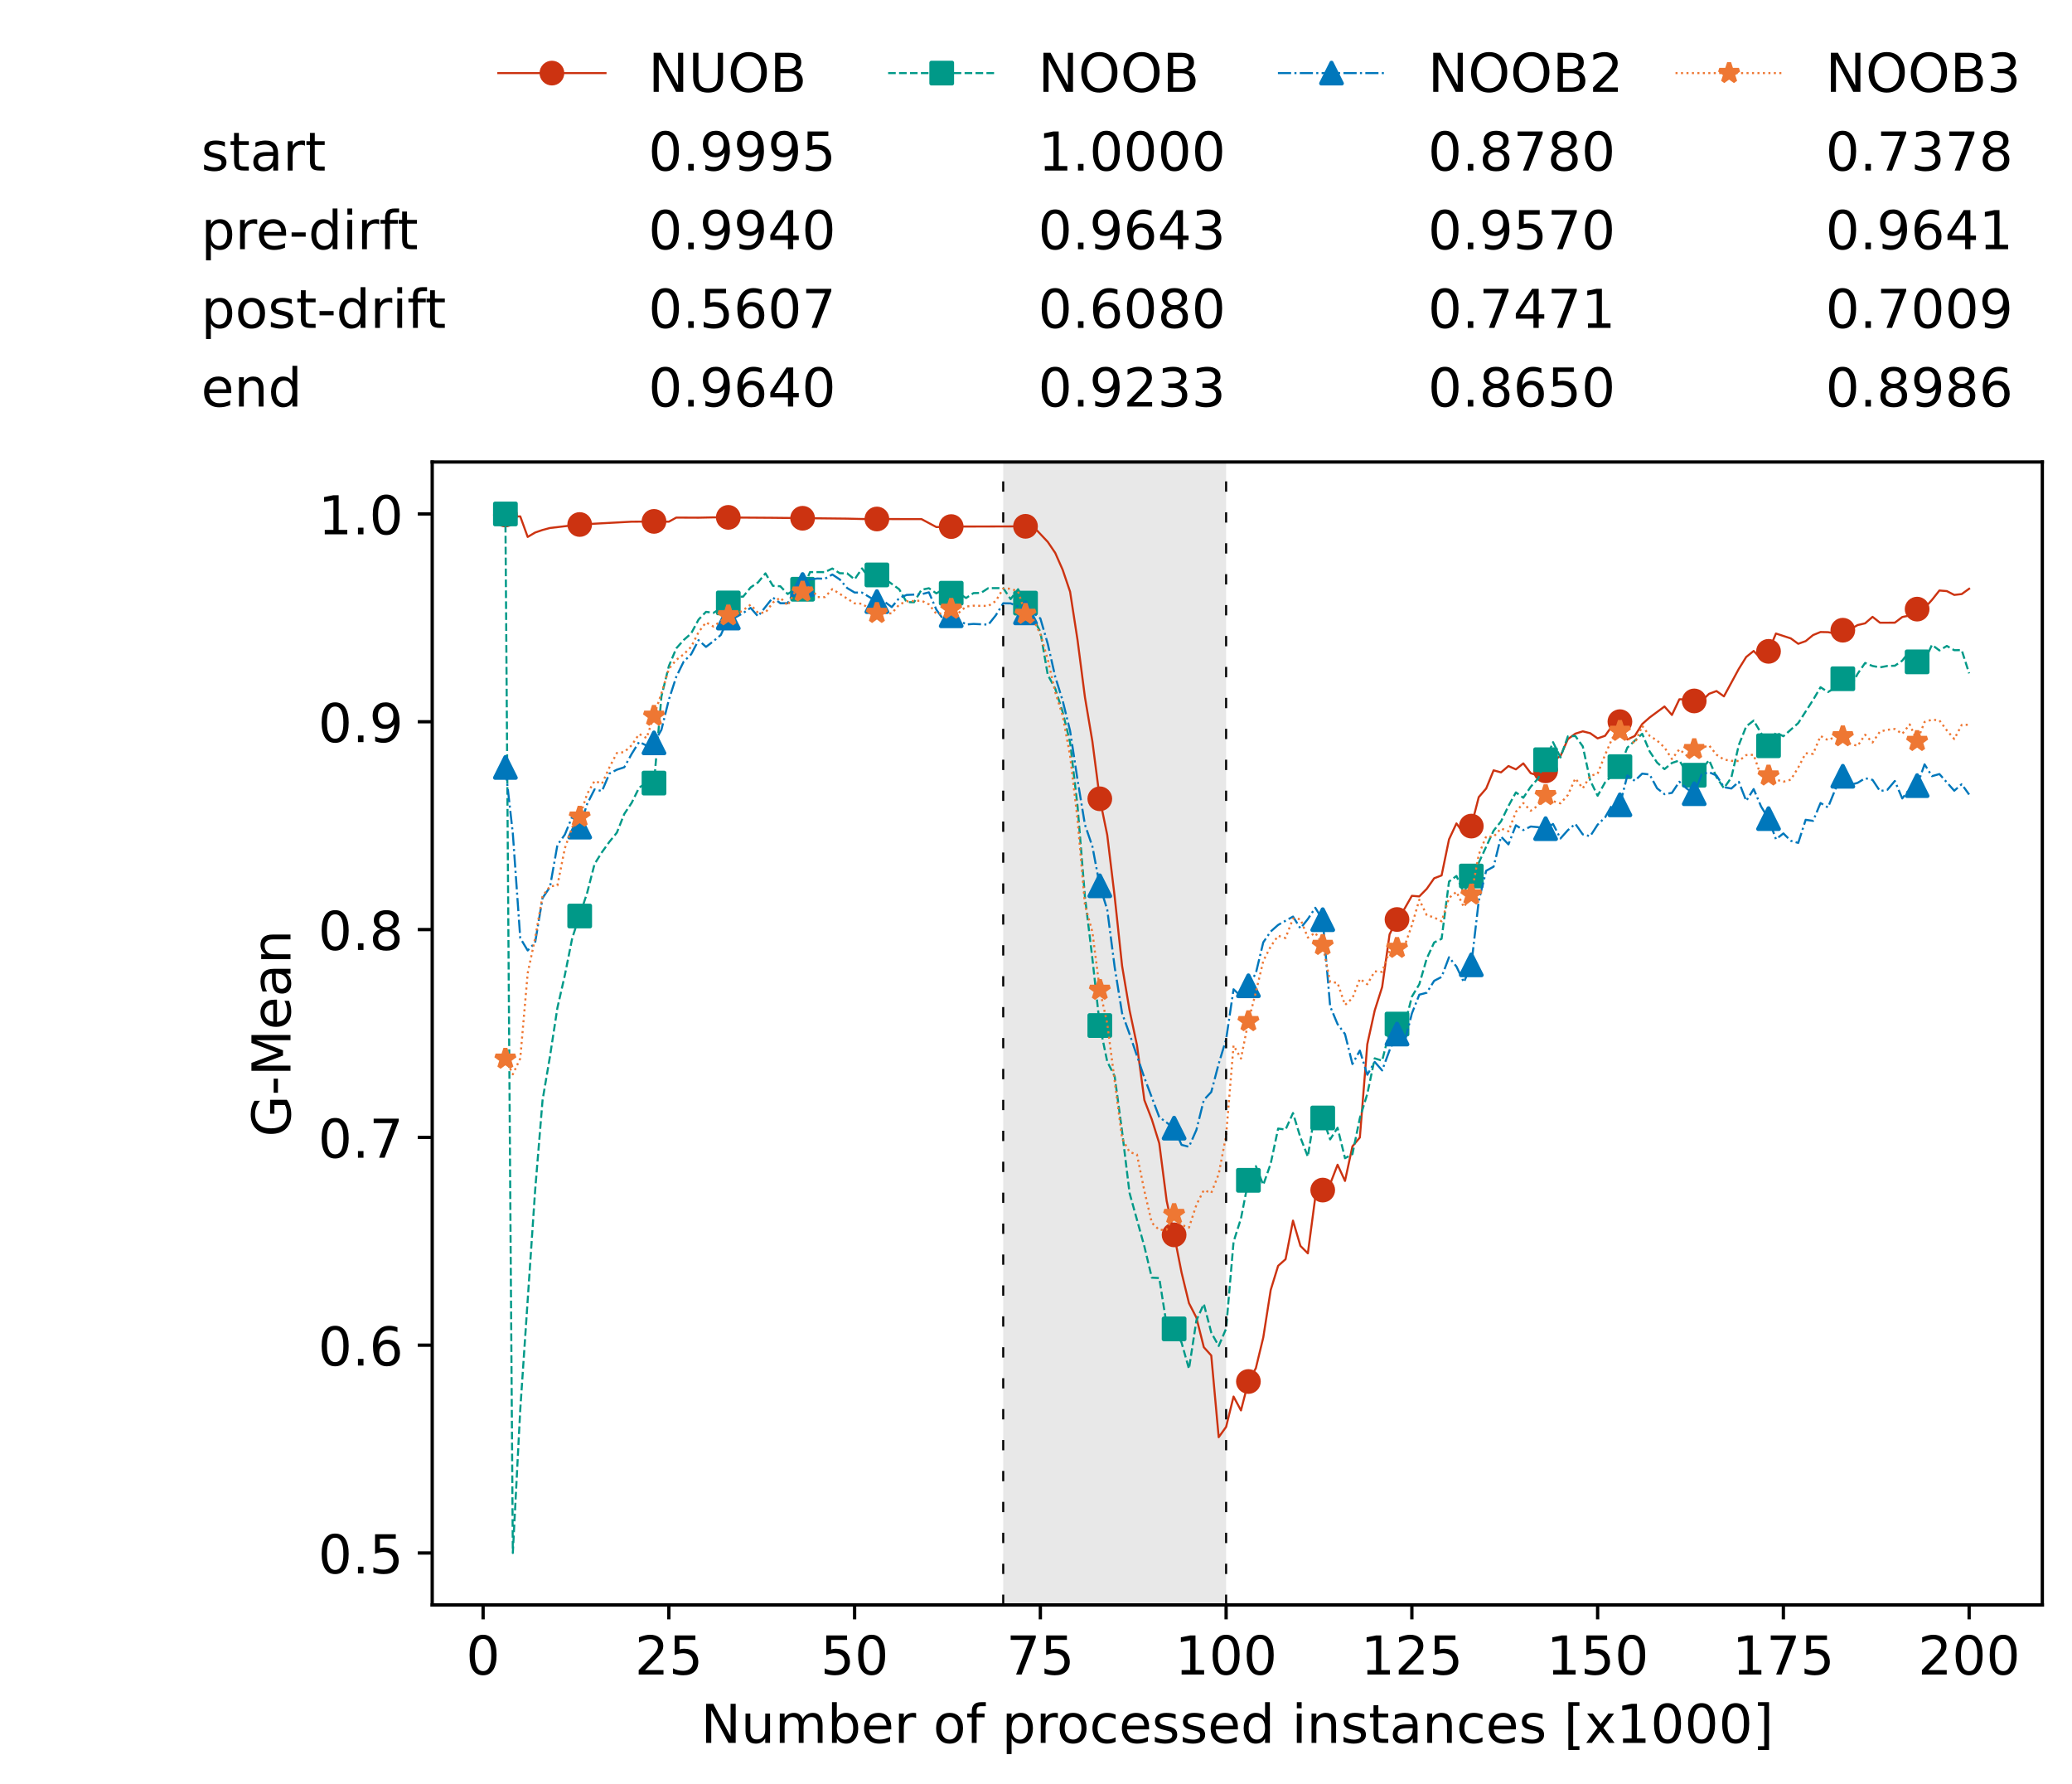 <?xml version="1.0" encoding="utf-8" standalone="no"?>
<!DOCTYPE svg PUBLIC "-//W3C//DTD SVG 1.1//EN"
  "http://www.w3.org/Graphics/SVG/1.1/DTD/svg11.dtd">
<!-- Created with matplotlib (https://matplotlib.org/) -->
<svg height="432.615pt" version="1.1" viewBox="0 0 502.65 432.615" width="502.65pt" xmlns="http://www.w3.org/2000/svg" xmlns:xlink="http://www.w3.org/1999/xlink">
 <defs>
  <style type="text/css">*{stroke-linecap:butt;stroke-linejoin:round;}</style>
 </defs>
 <g id="figure_1">
  <g id="patch_1">
   <path d="M 0 432.615 
L 502.65 432.615 
L 502.65 0 
L 0 0 
z
" style="fill:#ffffff;"/>
  </g>
  <g id="axes_1">
   <g id="patch_2">
    <path d="M 104.85 389.252 
L 495.45 389.252 
L 495.45 112.052 
L 104.85 112.052 
z
" style="fill:#ffffff;"/>
   </g>
   <g id="patch_3">
    <path clip-path="url(#p5c4e9d8bcd)" d="M 297.446 389.252 
L 297.446 112.052 
L 243.372 112.052 
L 243.372 389.252 
z
" style="fill:#d3d3d3;opacity:0.5;"/>
   </g>
   <g id="matplotlib.axis_1">
    <g id="xtick_1">
     <g id="line2d_1">
      <defs>
       <path d="M 0 0 
L 0 3.5 
" id="m5c7a722b11" style="stroke:#000000;stroke-width:0.8;"/>
      </defs>
      <g>
       <use style="stroke:#000000;stroke-width:0.8;" x="117.197" xlink:href="#m5c7a722b11" y="389.252"/>
      </g>
     </g>
     <g id="text_1">
      <!-- 0 -->
      <g transform="translate(113.061 406.13)scale(0.13 -0.13)">
       <defs>
        <path d="M 31.781 66.406 
Q 24.172 66.406 20.328 58.906 
Q 16.5 51.422 16.5 36.375 
Q 16.5 21.391 20.328 13.891 
Q 24.172 6.391 31.781 6.391 
Q 39.453 6.391 43.281 13.891 
Q 47.125 21.391 47.125 36.375 
Q 47.125 51.422 43.281 58.906 
Q 39.453 66.406 31.781 66.406 
z
M 31.781 74.219 
Q 44.047 74.219 50.516 64.516 
Q 56.984 54.828 56.984 36.375 
Q 56.984 17.969 50.516 8.266 
Q 44.047 -1.422 31.781 -1.422 
Q 19.531 -1.422 13.062 8.266 
Q 6.594 17.969 6.594 36.375 
Q 6.594 54.828 13.062 64.516 
Q 19.531 74.219 31.781 74.219 
z
" id="DejaVuSans-48"/>
       </defs>
       <use xlink:href="#DejaVuSans-48"/>
      </g>
     </g>
    </g>
    <g id="xtick_2">
     <g id="line2d_2">
      <g>
       <use style="stroke:#000000;stroke-width:0.8;" x="162.259" xlink:href="#m5c7a722b11" y="389.252"/>
      </g>
     </g>
     <g id="text_2">
      <!-- 25 -->
      <g transform="translate(153.988 406.13)scale(0.13 -0.13)">
       <defs>
        <path d="M 19.188 8.297 
L 53.609 8.297 
L 53.609 0 
L 7.328 0 
L 7.328 8.297 
Q 12.938 14.109 22.625 23.891 
Q 32.328 33.688 34.812 36.531 
Q 39.547 41.844 41.422 45.531 
Q 43.312 49.219 43.312 52.781 
Q 43.312 58.594 39.234 62.25 
Q 35.156 65.922 28.609 65.922 
Q 23.969 65.922 18.812 64.312 
Q 13.672 62.703 7.812 59.422 
L 7.812 69.391 
Q 13.766 71.781 18.938 73 
Q 24.125 74.219 28.422 74.219 
Q 39.75 74.219 46.484 68.547 
Q 53.219 62.891 53.219 53.422 
Q 53.219 48.922 51.531 44.891 
Q 49.859 40.875 45.406 35.406 
Q 44.188 33.984 37.641 27.219 
Q 31.109 20.453 19.188 8.297 
z
" id="DejaVuSans-50"/>
        <path d="M 10.797 72.906 
L 49.516 72.906 
L 49.516 64.594 
L 19.828 64.594 
L 19.828 46.734 
Q 21.969 47.469 24.109 47.828 
Q 26.266 48.188 28.422 48.188 
Q 40.625 48.188 47.75 41.5 
Q 54.891 34.812 54.891 23.391 
Q 54.891 11.625 47.562 5.094 
Q 40.234 -1.422 26.906 -1.422 
Q 22.312 -1.422 17.547 -0.641 
Q 12.797 0.141 7.719 1.703 
L 7.719 11.625 
Q 12.109 9.234 16.797 8.062 
Q 21.484 6.891 26.703 6.891 
Q 35.156 6.891 40.078 11.328 
Q 45.016 15.766 45.016 23.391 
Q 45.016 31 40.078 35.438 
Q 35.156 39.891 26.703 39.891 
Q 22.75 39.891 18.812 39.016 
Q 14.891 38.141 10.797 36.281 
z
" id="DejaVuSans-53"/>
       </defs>
       <use xlink:href="#DejaVuSans-50"/>
       <use x="63.623" xlink:href="#DejaVuSans-53"/>
      </g>
     </g>
    </g>
    <g id="xtick_3">
     <g id="line2d_3">
      <g>
       <use style="stroke:#000000;stroke-width:0.8;" x="207.322" xlink:href="#m5c7a722b11" y="389.252"/>
      </g>
     </g>
     <g id="text_3">
      <!-- 50 -->
      <g transform="translate(199.05 406.13)scale(0.13 -0.13)">
       <use xlink:href="#DejaVuSans-53"/>
       <use x="63.623" xlink:href="#DejaVuSans-48"/>
      </g>
     </g>
    </g>
    <g id="xtick_4">
     <g id="line2d_4">
      <g>
       <use style="stroke:#000000;stroke-width:0.8;" x="252.384" xlink:href="#m5c7a722b11" y="389.252"/>
      </g>
     </g>
     <g id="text_4">
      <!-- 75 -->
      <g transform="translate(244.113 406.13)scale(0.13 -0.13)">
       <defs>
        <path d="M 8.203 72.906 
L 55.078 72.906 
L 55.078 68.703 
L 28.609 0 
L 18.312 0 
L 43.219 64.594 
L 8.203 64.594 
z
" id="DejaVuSans-55"/>
       </defs>
       <use xlink:href="#DejaVuSans-55"/>
       <use x="63.623" xlink:href="#DejaVuSans-53"/>
      </g>
     </g>
    </g>
    <g id="xtick_5">
     <g id="line2d_5">
      <g>
       <use style="stroke:#000000;stroke-width:0.8;" x="297.446" xlink:href="#m5c7a722b11" y="389.252"/>
      </g>
     </g>
     <g id="text_5">
      <!-- 100 -->
      <g transform="translate(285.039 406.13)scale(0.13 -0.13)">
       <defs>
        <path d="M 12.406 8.297 
L 28.516 8.297 
L 28.516 63.922 
L 10.984 60.406 
L 10.984 69.391 
L 28.422 72.906 
L 38.281 72.906 
L 38.281 8.297 
L 54.391 8.297 
L 54.391 0 
L 12.406 0 
z
" id="DejaVuSans-49"/>
       </defs>
       <use xlink:href="#DejaVuSans-49"/>
       <use x="63.623" xlink:href="#DejaVuSans-48"/>
       <use x="127.246" xlink:href="#DejaVuSans-48"/>
      </g>
     </g>
    </g>
    <g id="xtick_6">
     <g id="line2d_6">
      <g>
       <use style="stroke:#000000;stroke-width:0.8;" x="342.509" xlink:href="#m5c7a722b11" y="389.252"/>
      </g>
     </g>
     <g id="text_6">
      <!-- 125 -->
      <g transform="translate(330.102 406.13)scale(0.13 -0.13)">
       <use xlink:href="#DejaVuSans-49"/>
       <use x="63.623" xlink:href="#DejaVuSans-50"/>
       <use x="127.246" xlink:href="#DejaVuSans-53"/>
      </g>
     </g>
    </g>
    <g id="xtick_7">
     <g id="line2d_7">
      <g>
       <use style="stroke:#000000;stroke-width:0.8;" x="387.571" xlink:href="#m5c7a722b11" y="389.252"/>
      </g>
     </g>
     <g id="text_7">
      <!-- 150 -->
      <g transform="translate(375.164 406.13)scale(0.13 -0.13)">
       <use xlink:href="#DejaVuSans-49"/>
       <use x="63.623" xlink:href="#DejaVuSans-53"/>
       <use x="127.246" xlink:href="#DejaVuSans-48"/>
      </g>
     </g>
    </g>
    <g id="xtick_8">
     <g id="line2d_8">
      <g>
       <use style="stroke:#000000;stroke-width:0.8;" x="432.633" xlink:href="#m5c7a722b11" y="389.252"/>
      </g>
     </g>
     <g id="text_8">
      <!-- 175 -->
      <g transform="translate(420.226 406.13)scale(0.13 -0.13)">
       <use xlink:href="#DejaVuSans-49"/>
       <use x="63.623" xlink:href="#DejaVuSans-55"/>
       <use x="127.246" xlink:href="#DejaVuSans-53"/>
      </g>
     </g>
    </g>
    <g id="xtick_9">
     <g id="line2d_9">
      <g>
       <use style="stroke:#000000;stroke-width:0.8;" x="477.695" xlink:href="#m5c7a722b11" y="389.252"/>
      </g>
     </g>
     <g id="text_9">
      <!-- 200 -->
      <g transform="translate(465.289 406.13)scale(0.13 -0.13)">
       <use xlink:href="#DejaVuSans-50"/>
       <use x="63.623" xlink:href="#DejaVuSans-48"/>
       <use x="127.246" xlink:href="#DejaVuSans-48"/>
      </g>
     </g>
    </g>
    <g id="text_10">
     <!-- Number of processed instances [x1000] -->
     <g transform="translate(170.025 422.711)scale(0.13 -0.13)">
      <defs>
       <path d="M 9.812 72.906 
L 23.094 72.906 
L 55.422 11.922 
L 55.422 72.906 
L 64.984 72.906 
L 64.984 0 
L 51.703 0 
L 19.391 60.984 
L 19.391 0 
L 9.812 0 
z
" id="DejaVuSans-78"/>
       <path d="M 8.5 21.578 
L 8.5 54.688 
L 17.484 54.688 
L 17.484 21.922 
Q 17.484 14.156 20.5 10.266 
Q 23.531 6.391 29.594 6.391 
Q 36.859 6.391 41.078 11.031 
Q 45.312 15.672 45.312 23.688 
L 45.312 54.688 
L 54.297 54.688 
L 54.297 0 
L 45.312 0 
L 45.312 8.406 
Q 42.047 3.422 37.719 1 
Q 33.406 -1.422 27.688 -1.422 
Q 18.266 -1.422 13.375 4.438 
Q 8.5 10.297 8.5 21.578 
z
M 31.109 56 
z
" id="DejaVuSans-117"/>
       <path d="M 52 44.188 
Q 55.375 50.25 60.062 53.125 
Q 64.75 56 71.094 56 
Q 79.641 56 84.281 50.016 
Q 88.922 44.047 88.922 33.016 
L 88.922 0 
L 79.891 0 
L 79.891 32.719 
Q 79.891 40.578 77.094 44.375 
Q 74.312 48.188 68.609 48.188 
Q 61.625 48.188 57.562 43.547 
Q 53.516 38.922 53.516 30.906 
L 53.516 0 
L 44.484 0 
L 44.484 32.719 
Q 44.484 40.625 41.703 44.406 
Q 38.922 48.188 33.109 48.188 
Q 26.219 48.188 22.156 43.531 
Q 18.109 38.875 18.109 30.906 
L 18.109 0 
L 9.078 0 
L 9.078 54.688 
L 18.109 54.688 
L 18.109 46.188 
Q 21.188 51.219 25.484 53.609 
Q 29.781 56 35.688 56 
Q 41.656 56 45.828 52.969 
Q 50 49.953 52 44.188 
z
" id="DejaVuSans-109"/>
       <path d="M 48.688 27.297 
Q 48.688 37.203 44.609 42.844 
Q 40.531 48.484 33.406 48.484 
Q 26.266 48.484 22.188 42.844 
Q 18.109 37.203 18.109 27.297 
Q 18.109 17.391 22.188 11.75 
Q 26.266 6.109 33.406 6.109 
Q 40.531 6.109 44.609 11.75 
Q 48.688 17.391 48.688 27.297 
z
M 18.109 46.391 
Q 20.953 51.266 25.266 53.625 
Q 29.594 56 35.594 56 
Q 45.562 56 51.781 48.094 
Q 58.016 40.188 58.016 27.297 
Q 58.016 14.406 51.781 6.484 
Q 45.562 -1.422 35.594 -1.422 
Q 29.594 -1.422 25.266 0.953 
Q 20.953 3.328 18.109 8.203 
L 18.109 0 
L 9.078 0 
L 9.078 75.984 
L 18.109 75.984 
z
" id="DejaVuSans-98"/>
       <path d="M 56.203 29.594 
L 56.203 25.203 
L 14.891 25.203 
Q 15.484 15.922 20.484 11.062 
Q 25.484 6.203 34.422 6.203 
Q 39.594 6.203 44.453 7.469 
Q 49.312 8.734 54.109 11.281 
L 54.109 2.781 
Q 49.266 0.734 44.188 -0.344 
Q 39.109 -1.422 33.891 -1.422 
Q 20.797 -1.422 13.156 6.188 
Q 5.516 13.812 5.516 26.812 
Q 5.516 40.234 12.766 48.109 
Q 20.016 56 32.328 56 
Q 43.359 56 49.781 48.891 
Q 56.203 41.797 56.203 29.594 
z
M 47.219 32.234 
Q 47.125 39.594 43.094 43.984 
Q 39.062 48.391 32.422 48.391 
Q 24.906 48.391 20.391 44.141 
Q 15.875 39.891 15.188 32.172 
z
" id="DejaVuSans-101"/>
       <path d="M 41.109 46.297 
Q 39.594 47.172 37.812 47.578 
Q 36.031 48 33.891 48 
Q 26.266 48 22.188 43.047 
Q 18.109 38.094 18.109 28.812 
L 18.109 0 
L 9.078 0 
L 9.078 54.688 
L 18.109 54.688 
L 18.109 46.188 
Q 20.953 51.172 25.484 53.578 
Q 30.031 56 36.531 56 
Q 37.453 56 38.578 55.875 
Q 39.703 55.766 41.062 55.516 
z
" id="DejaVuSans-114"/>
       <path id="DejaVuSans-32"/>
       <path d="M 30.609 48.391 
Q 23.391 48.391 19.188 42.75 
Q 14.984 37.109 14.984 27.297 
Q 14.984 17.484 19.156 11.844 
Q 23.344 6.203 30.609 6.203 
Q 37.797 6.203 41.984 11.859 
Q 46.188 17.531 46.188 27.297 
Q 46.188 37.016 41.984 42.703 
Q 37.797 48.391 30.609 48.391 
z
M 30.609 56 
Q 42.328 56 49.016 48.375 
Q 55.719 40.766 55.719 27.297 
Q 55.719 13.875 49.016 6.219 
Q 42.328 -1.422 30.609 -1.422 
Q 18.844 -1.422 12.172 6.219 
Q 5.516 13.875 5.516 27.297 
Q 5.516 40.766 12.172 48.375 
Q 18.844 56 30.609 56 
z
" id="DejaVuSans-111"/>
       <path d="M 37.109 75.984 
L 37.109 68.5 
L 28.516 68.5 
Q 23.688 68.5 21.797 66.547 
Q 19.922 64.594 19.922 59.516 
L 19.922 54.688 
L 34.719 54.688 
L 34.719 47.703 
L 19.922 47.703 
L 19.922 0 
L 10.891 0 
L 10.891 47.703 
L 2.297 47.703 
L 2.297 54.688 
L 10.891 54.688 
L 10.891 58.5 
Q 10.891 67.625 15.141 71.797 
Q 19.391 75.984 28.609 75.984 
z
" id="DejaVuSans-102"/>
       <path d="M 18.109 8.203 
L 18.109 -20.797 
L 9.078 -20.797 
L 9.078 54.688 
L 18.109 54.688 
L 18.109 46.391 
Q 20.953 51.266 25.266 53.625 
Q 29.594 56 35.594 56 
Q 45.562 56 51.781 48.094 
Q 58.016 40.188 58.016 27.297 
Q 58.016 14.406 51.781 6.484 
Q 45.562 -1.422 35.594 -1.422 
Q 29.594 -1.422 25.266 0.953 
Q 20.953 3.328 18.109 8.203 
z
M 48.688 27.297 
Q 48.688 37.203 44.609 42.844 
Q 40.531 48.484 33.406 48.484 
Q 26.266 48.484 22.188 42.844 
Q 18.109 37.203 18.109 27.297 
Q 18.109 17.391 22.188 11.75 
Q 26.266 6.109 33.406 6.109 
Q 40.531 6.109 44.609 11.75 
Q 48.688 17.391 48.688 27.297 
z
" id="DejaVuSans-112"/>
       <path d="M 48.781 52.594 
L 48.781 44.188 
Q 44.969 46.297 41.141 47.344 
Q 37.312 48.391 33.406 48.391 
Q 24.656 48.391 19.812 42.844 
Q 14.984 37.312 14.984 27.297 
Q 14.984 17.281 19.812 11.734 
Q 24.656 6.203 33.406 6.203 
Q 37.312 6.203 41.141 7.25 
Q 44.969 8.297 48.781 10.406 
L 48.781 2.094 
Q 45.016 0.344 40.984 -0.531 
Q 36.969 -1.422 32.422 -1.422 
Q 20.062 -1.422 12.781 6.344 
Q 5.516 14.109 5.516 27.297 
Q 5.516 40.672 12.859 48.328 
Q 20.219 56 33.016 56 
Q 37.156 56 41.109 55.141 
Q 45.062 54.297 48.781 52.594 
z
" id="DejaVuSans-99"/>
       <path d="M 44.281 53.078 
L 44.281 44.578 
Q 40.484 46.531 36.375 47.5 
Q 32.281 48.484 27.875 48.484 
Q 21.188 48.484 17.844 46.438 
Q 14.5 44.391 14.5 40.281 
Q 14.5 37.156 16.891 35.375 
Q 19.281 33.594 26.516 31.984 
L 29.594 31.297 
Q 39.156 29.25 43.188 25.516 
Q 47.219 21.781 47.219 15.094 
Q 47.219 7.469 41.188 3.016 
Q 35.156 -1.422 24.609 -1.422 
Q 20.219 -1.422 15.453 -0.562 
Q 10.688 0.297 5.422 2 
L 5.422 11.281 
Q 10.406 8.688 15.234 7.391 
Q 20.062 6.109 24.812 6.109 
Q 31.156 6.109 34.562 8.281 
Q 37.984 10.453 37.984 14.406 
Q 37.984 18.062 35.516 20.016 
Q 33.062 21.969 24.703 23.781 
L 21.578 24.516 
Q 13.234 26.266 9.516 29.906 
Q 5.812 33.547 5.812 39.891 
Q 5.812 47.609 11.281 51.797 
Q 16.75 56 26.812 56 
Q 31.781 56 36.172 55.266 
Q 40.578 54.547 44.281 53.078 
z
" id="DejaVuSans-115"/>
       <path d="M 45.406 46.391 
L 45.406 75.984 
L 54.391 75.984 
L 54.391 0 
L 45.406 0 
L 45.406 8.203 
Q 42.578 3.328 38.25 0.953 
Q 33.938 -1.422 27.875 -1.422 
Q 17.969 -1.422 11.734 6.484 
Q 5.516 14.406 5.516 27.297 
Q 5.516 40.188 11.734 48.094 
Q 17.969 56 27.875 56 
Q 33.938 56 38.25 53.625 
Q 42.578 51.266 45.406 46.391 
z
M 14.797 27.297 
Q 14.797 17.391 18.875 11.75 
Q 22.953 6.109 30.078 6.109 
Q 37.203 6.109 41.297 11.75 
Q 45.406 17.391 45.406 27.297 
Q 45.406 37.203 41.297 42.844 
Q 37.203 48.484 30.078 48.484 
Q 22.953 48.484 18.875 42.844 
Q 14.797 37.203 14.797 27.297 
z
" id="DejaVuSans-100"/>
       <path d="M 9.422 54.688 
L 18.406 54.688 
L 18.406 0 
L 9.422 0 
z
M 9.422 75.984 
L 18.406 75.984 
L 18.406 64.594 
L 9.422 64.594 
z
" id="DejaVuSans-105"/>
       <path d="M 54.891 33.016 
L 54.891 0 
L 45.906 0 
L 45.906 32.719 
Q 45.906 40.484 42.875 44.328 
Q 39.844 48.188 33.797 48.188 
Q 26.516 48.188 22.312 43.547 
Q 18.109 38.922 18.109 30.906 
L 18.109 0 
L 9.078 0 
L 9.078 54.688 
L 18.109 54.688 
L 18.109 46.188 
Q 21.344 51.125 25.703 53.562 
Q 30.078 56 35.797 56 
Q 45.219 56 50.047 50.172 
Q 54.891 44.344 54.891 33.016 
z
" id="DejaVuSans-110"/>
       <path d="M 18.312 70.219 
L 18.312 54.688 
L 36.812 54.688 
L 36.812 47.703 
L 18.312 47.703 
L 18.312 18.016 
Q 18.312 11.328 20.141 9.422 
Q 21.969 7.516 27.594 7.516 
L 36.812 7.516 
L 36.812 0 
L 27.594 0 
Q 17.188 0 13.234 3.875 
Q 9.281 7.766 9.281 18.016 
L 9.281 47.703 
L 2.688 47.703 
L 2.688 54.688 
L 9.281 54.688 
L 9.281 70.219 
z
" id="DejaVuSans-116"/>
       <path d="M 34.281 27.484 
Q 23.391 27.484 19.188 25 
Q 14.984 22.516 14.984 16.5 
Q 14.984 11.719 18.141 8.906 
Q 21.297 6.109 26.703 6.109 
Q 34.188 6.109 38.703 11.406 
Q 43.219 16.703 43.219 25.484 
L 43.219 27.484 
z
M 52.203 31.203 
L 52.203 0 
L 43.219 0 
L 43.219 8.297 
Q 40.141 3.328 35.547 0.953 
Q 30.953 -1.422 24.312 -1.422 
Q 15.922 -1.422 10.953 3.297 
Q 6 8.016 6 15.922 
Q 6 25.141 12.172 29.828 
Q 18.359 34.516 30.609 34.516 
L 43.219 34.516 
L 43.219 35.406 
Q 43.219 41.609 39.141 45 
Q 35.062 48.391 27.688 48.391 
Q 23 48.391 18.547 47.266 
Q 14.109 46.141 10.016 43.891 
L 10.016 52.203 
Q 14.938 54.109 19.578 55.047 
Q 24.219 56 28.609 56 
Q 40.484 56 46.344 49.844 
Q 52.203 43.703 52.203 31.203 
z
" id="DejaVuSans-97"/>
       <path d="M 8.594 75.984 
L 29.297 75.984 
L 29.297 69 
L 17.578 69 
L 17.578 -6.203 
L 29.297 -6.203 
L 29.297 -13.188 
L 8.594 -13.188 
z
" id="DejaVuSans-91"/>
       <path d="M 54.891 54.688 
L 35.109 28.078 
L 55.906 0 
L 45.312 0 
L 29.391 21.484 
L 13.484 0 
L 2.875 0 
L 24.125 28.609 
L 4.688 54.688 
L 15.281 54.688 
L 29.781 35.203 
L 44.281 54.688 
z
" id="DejaVuSans-120"/>
       <path d="M 30.422 75.984 
L 30.422 -13.188 
L 9.719 -13.188 
L 9.719 -6.203 
L 21.391 -6.203 
L 21.391 69 
L 9.719 69 
L 9.719 75.984 
z
" id="DejaVuSans-93"/>
      </defs>
      <use xlink:href="#DejaVuSans-78"/>
      <use x="74.805" xlink:href="#DejaVuSans-117"/>
      <use x="138.184" xlink:href="#DejaVuSans-109"/>
      <use x="235.596" xlink:href="#DejaVuSans-98"/>
      <use x="299.072" xlink:href="#DejaVuSans-101"/>
      <use x="360.596" xlink:href="#DejaVuSans-114"/>
      <use x="401.709" xlink:href="#DejaVuSans-32"/>
      <use x="433.496" xlink:href="#DejaVuSans-111"/>
      <use x="494.678" xlink:href="#DejaVuSans-102"/>
      <use x="529.883" xlink:href="#DejaVuSans-32"/>
      <use x="561.67" xlink:href="#DejaVuSans-112"/>
      <use x="625.146" xlink:href="#DejaVuSans-114"/>
      <use x="664.01" xlink:href="#DejaVuSans-111"/>
      <use x="725.191" xlink:href="#DejaVuSans-99"/>
      <use x="780.172" xlink:href="#DejaVuSans-101"/>
      <use x="841.695" xlink:href="#DejaVuSans-115"/>
      <use x="893.795" xlink:href="#DejaVuSans-115"/>
      <use x="945.895" xlink:href="#DejaVuSans-101"/>
      <use x="1007.418" xlink:href="#DejaVuSans-100"/>
      <use x="1070.895" xlink:href="#DejaVuSans-32"/>
      <use x="1102.682" xlink:href="#DejaVuSans-105"/>
      <use x="1130.465" xlink:href="#DejaVuSans-110"/>
      <use x="1193.844" xlink:href="#DejaVuSans-115"/>
      <use x="1245.943" xlink:href="#DejaVuSans-116"/>
      <use x="1285.152" xlink:href="#DejaVuSans-97"/>
      <use x="1346.432" xlink:href="#DejaVuSans-110"/>
      <use x="1409.811" xlink:href="#DejaVuSans-99"/>
      <use x="1464.791" xlink:href="#DejaVuSans-101"/>
      <use x="1526.314" xlink:href="#DejaVuSans-115"/>
      <use x="1578.414" xlink:href="#DejaVuSans-32"/>
      <use x="1610.201" xlink:href="#DejaVuSans-91"/>
      <use x="1649.215" xlink:href="#DejaVuSans-120"/>
      <use x="1708.395" xlink:href="#DejaVuSans-49"/>
      <use x="1772.018" xlink:href="#DejaVuSans-48"/>
      <use x="1835.641" xlink:href="#DejaVuSans-48"/>
      <use x="1899.264" xlink:href="#DejaVuSans-48"/>
      <use x="1962.887" xlink:href="#DejaVuSans-93"/>
     </g>
    </g>
   </g>
   <g id="matplotlib.axis_2">
    <g id="ytick_1">
     <g id="line2d_10">
      <defs>
       <path d="M 0 0 
L -3.5 0 
" id="m0b1cc6fd20" style="stroke:#000000;stroke-width:0.8;"/>
      </defs>
      <g>
       <use style="stroke:#000000;stroke-width:0.8;" x="104.85" xlink:href="#m0b1cc6fd20" y="376.652"/>
      </g>
     </g>
     <g id="text_11">
      <!-- 0.5 -->
      <g transform="translate(77.176 381.591)scale(0.13 -0.13)">
       <defs>
        <path d="M 10.688 12.406 
L 21 12.406 
L 21 0 
L 10.688 0 
z
" id="DejaVuSans-46"/>
       </defs>
       <use xlink:href="#DejaVuSans-48"/>
       <use x="63.623" xlink:href="#DejaVuSans-46"/>
       <use x="95.41" xlink:href="#DejaVuSans-53"/>
      </g>
     </g>
    </g>
    <g id="ytick_2">
     <g id="line2d_11">
      <g>
       <use style="stroke:#000000;stroke-width:0.8;" x="104.85" xlink:href="#m0b1cc6fd20" y="326.252"/>
      </g>
     </g>
     <g id="text_12">
      <!-- 0.6 -->
      <g transform="translate(77.176 331.191)scale(0.13 -0.13)">
       <defs>
        <path d="M 33.016 40.375 
Q 26.375 40.375 22.484 35.828 
Q 18.609 31.297 18.609 23.391 
Q 18.609 15.531 22.484 10.953 
Q 26.375 6.391 33.016 6.391 
Q 39.656 6.391 43.531 10.953 
Q 47.406 15.531 47.406 23.391 
Q 47.406 31.297 43.531 35.828 
Q 39.656 40.375 33.016 40.375 
z
M 52.594 71.297 
L 52.594 62.312 
Q 48.875 64.062 45.094 64.984 
Q 41.312 65.922 37.594 65.922 
Q 27.828 65.922 22.672 59.328 
Q 17.531 52.734 16.797 39.406 
Q 19.672 43.656 24.016 45.922 
Q 28.375 48.188 33.594 48.188 
Q 44.578 48.188 50.953 41.516 
Q 57.328 34.859 57.328 23.391 
Q 57.328 12.156 50.688 5.359 
Q 44.047 -1.422 33.016 -1.422 
Q 20.359 -1.422 13.672 8.266 
Q 6.984 17.969 6.984 36.375 
Q 6.984 53.656 15.188 63.938 
Q 23.391 74.219 37.203 74.219 
Q 40.922 74.219 44.703 73.484 
Q 48.484 72.75 52.594 71.297 
z
" id="DejaVuSans-54"/>
       </defs>
       <use xlink:href="#DejaVuSans-48"/>
       <use x="63.623" xlink:href="#DejaVuSans-46"/>
       <use x="95.41" xlink:href="#DejaVuSans-54"/>
      </g>
     </g>
    </g>
    <g id="ytick_3">
     <g id="line2d_12">
      <g>
       <use style="stroke:#000000;stroke-width:0.8;" x="104.85" xlink:href="#m0b1cc6fd20" y="275.852"/>
      </g>
     </g>
     <g id="text_13">
      <!-- 0.7 -->
      <g transform="translate(77.176 280.791)scale(0.13 -0.13)">
       <use xlink:href="#DejaVuSans-48"/>
       <use x="63.623" xlink:href="#DejaVuSans-46"/>
       <use x="95.41" xlink:href="#DejaVuSans-55"/>
      </g>
     </g>
    </g>
    <g id="ytick_4">
     <g id="line2d_13">
      <g>
       <use style="stroke:#000000;stroke-width:0.8;" x="104.85" xlink:href="#m0b1cc6fd20" y="225.452"/>
      </g>
     </g>
     <g id="text_14">
      <!-- 0.8 -->
      <g transform="translate(77.176 230.391)scale(0.13 -0.13)">
       <defs>
        <path d="M 31.781 34.625 
Q 24.75 34.625 20.719 30.859 
Q 16.703 27.094 16.703 20.516 
Q 16.703 13.922 20.719 10.156 
Q 24.75 6.391 31.781 6.391 
Q 38.812 6.391 42.859 10.172 
Q 46.922 13.969 46.922 20.516 
Q 46.922 27.094 42.891 30.859 
Q 38.875 34.625 31.781 34.625 
z
M 21.922 38.812 
Q 15.578 40.375 12.031 44.719 
Q 8.5 49.078 8.5 55.328 
Q 8.5 64.062 14.719 69.141 
Q 20.953 74.219 31.781 74.219 
Q 42.672 74.219 48.875 69.141 
Q 55.078 64.062 55.078 55.328 
Q 55.078 49.078 51.531 44.719 
Q 48 40.375 41.703 38.812 
Q 48.828 37.156 52.797 32.312 
Q 56.781 27.484 56.781 20.516 
Q 56.781 9.906 50.312 4.234 
Q 43.844 -1.422 31.781 -1.422 
Q 19.734 -1.422 13.25 4.234 
Q 6.781 9.906 6.781 20.516 
Q 6.781 27.484 10.781 32.312 
Q 14.797 37.156 21.922 38.812 
z
M 18.312 54.391 
Q 18.312 48.734 21.844 45.562 
Q 25.391 42.391 31.781 42.391 
Q 38.141 42.391 41.719 45.562 
Q 45.312 48.734 45.312 54.391 
Q 45.312 60.062 41.719 63.234 
Q 38.141 66.406 31.781 66.406 
Q 25.391 66.406 21.844 63.234 
Q 18.312 60.062 18.312 54.391 
z
" id="DejaVuSans-56"/>
       </defs>
       <use xlink:href="#DejaVuSans-48"/>
       <use x="63.623" xlink:href="#DejaVuSans-46"/>
       <use x="95.41" xlink:href="#DejaVuSans-56"/>
      </g>
     </g>
    </g>
    <g id="ytick_5">
     <g id="line2d_14">
      <g>
       <use style="stroke:#000000;stroke-width:0.8;" x="104.85" xlink:href="#m0b1cc6fd20" y="175.052"/>
      </g>
     </g>
     <g id="text_15">
      <!-- 0.9 -->
      <g transform="translate(77.176 179.991)scale(0.13 -0.13)">
       <defs>
        <path d="M 10.984 1.516 
L 10.984 10.5 
Q 14.703 8.734 18.5 7.812 
Q 22.312 6.891 25.984 6.891 
Q 35.75 6.891 40.891 13.453 
Q 46.047 20.016 46.781 33.406 
Q 43.953 29.203 39.594 26.953 
Q 35.25 24.703 29.984 24.703 
Q 19.047 24.703 12.672 31.312 
Q 6.297 37.938 6.297 49.422 
Q 6.297 60.641 12.938 67.422 
Q 19.578 74.219 30.609 74.219 
Q 43.266 74.219 49.922 64.516 
Q 56.594 54.828 56.594 36.375 
Q 56.594 19.141 48.406 8.859 
Q 40.234 -1.422 26.422 -1.422 
Q 22.703 -1.422 18.891 -0.688 
Q 15.094 0.047 10.984 1.516 
z
M 30.609 32.422 
Q 37.25 32.422 41.125 36.953 
Q 45.016 41.5 45.016 49.422 
Q 45.016 57.281 41.125 61.844 
Q 37.25 66.406 30.609 66.406 
Q 23.969 66.406 20.094 61.844 
Q 16.219 57.281 16.219 49.422 
Q 16.219 41.5 20.094 36.953 
Q 23.969 32.422 30.609 32.422 
z
" id="DejaVuSans-57"/>
       </defs>
       <use xlink:href="#DejaVuSans-48"/>
       <use x="63.623" xlink:href="#DejaVuSans-46"/>
       <use x="95.41" xlink:href="#DejaVuSans-57"/>
      </g>
     </g>
    </g>
    <g id="ytick_6">
     <g id="line2d_15">
      <g>
       <use style="stroke:#000000;stroke-width:0.8;" x="104.85" xlink:href="#m0b1cc6fd20" y="124.652"/>
      </g>
     </g>
     <g id="text_16">
      <!-- 1.0 -->
      <g transform="translate(77.176 129.591)scale(0.13 -0.13)">
       <use xlink:href="#DejaVuSans-49"/>
       <use x="63.623" xlink:href="#DejaVuSans-46"/>
       <use x="95.41" xlink:href="#DejaVuSans-48"/>
      </g>
     </g>
    </g>
    <g id="text_17">
     <!-- G-Mean -->
     <g transform="translate(70.472 275.744)rotate(-90)scale(0.13 -0.13)">
      <defs>
       <path d="M 59.516 10.406 
L 59.516 29.984 
L 43.406 29.984 
L 43.406 38.094 
L 69.281 38.094 
L 69.281 6.781 
Q 63.578 2.734 56.688 0.656 
Q 49.812 -1.422 42 -1.422 
Q 24.906 -1.422 15.25 8.562 
Q 5.609 18.562 5.609 36.375 
Q 5.609 54.25 15.25 64.234 
Q 24.906 74.219 42 74.219 
Q 49.125 74.219 55.547 72.453 
Q 61.969 70.703 67.391 67.281 
L 67.391 56.781 
Q 61.922 61.422 55.766 63.766 
Q 49.609 66.109 42.828 66.109 
Q 29.438 66.109 22.719 58.641 
Q 16.016 51.172 16.016 36.375 
Q 16.016 21.625 22.719 14.156 
Q 29.438 6.688 42.828 6.688 
Q 48.047 6.688 52.141 7.594 
Q 56.25 8.5 59.516 10.406 
z
" id="DejaVuSans-71"/>
       <path d="M 4.891 31.391 
L 31.203 31.391 
L 31.203 23.391 
L 4.891 23.391 
z
" id="DejaVuSans-45"/>
       <path d="M 9.812 72.906 
L 24.516 72.906 
L 43.109 23.297 
L 61.812 72.906 
L 76.516 72.906 
L 76.516 0 
L 66.891 0 
L 66.891 64.016 
L 48.094 14.016 
L 38.188 14.016 
L 19.391 64.016 
L 19.391 0 
L 9.812 0 
z
" id="DejaVuSans-77"/>
      </defs>
      <use xlink:href="#DejaVuSans-71"/>
      <use x="77.49" xlink:href="#DejaVuSans-45"/>
      <use x="113.574" xlink:href="#DejaVuSans-77"/>
      <use x="199.854" xlink:href="#DejaVuSans-101"/>
      <use x="261.377" xlink:href="#DejaVuSans-97"/>
      <use x="322.656" xlink:href="#DejaVuSans-110"/>
     </g>
    </g>
   </g>
   <g id="line2d_16"/>
   <g id="line2d_17"/>
   <g id="line2d_18"/>
   <g id="line2d_19"/>
   <g id="line2d_20"/>
   <g id="line2d_21">
    <path clip-path="url(#p5c4e9d8bcd)" d="M 122.605 124.906 
L 124.407 125.285 
L 126.21 125.244 
L 128.012 130.223 
L 129.815 129.16 
L 131.617 128.536 
L 133.419 128.054 
L 140.629 127.21 
L 153.247 126.526 
L 160.457 126.492 
L 162.259 126.531 
L 164.062 125.531 
L 169.469 125.556 
L 173.074 125.48 
L 187.494 125.583 
L 205.519 125.787 
L 209.124 125.876 
L 223.544 125.901 
L 227.149 127.828 
L 232.557 127.7 
L 236.162 127.7 
L 245.174 127.674 
L 250.581 127.61 
L 254.186 131.433 
L 255.989 134.1 
L 257.791 138.184 
L 259.594 143.511 
L 261.396 155.19 
L 263.199 169.109 
L 265.001 179.803 
L 266.804 193.735 
L 268.606 202.512 
L 270.409 217.459 
L 272.211 234.268 
L 274.014 244.985 
L 275.816 253.483 
L 277.619 266.829 
L 279.421 271.492 
L 281.224 277.279 
L 283.026 291.285 
L 284.829 299.496 
L 286.631 308.611 
L 288.434 316.059 
L 290.236 319.568 
L 292.039 326.752 
L 293.841 328.753 
L 295.644 348.574 
L 297.446 346.065 
L 299.249 338.712 
L 301.051 342.076 
L 302.854 335.062 
L 304.656 331.84 
L 306.459 324.39 
L 308.261 312.868 
L 310.064 307.006 
L 311.866 305.407 
L 313.669 296.043 
L 315.471 302.176 
L 317.274 303.981 
L 319.076 290.37 
L 320.879 288.635 
L 322.681 287.164 
L 324.484 282.488 
L 326.286 286.416 
L 328.089 278.032 
L 329.891 275.876 
L 331.694 253.271 
L 333.496 245.075 
L 335.299 239.384 
L 337.101 226.61 
L 338.904 223.01 
L 340.706 220.433 
L 342.509 217.267 
L 344.311 217.411 
L 346.114 215.579 
L 347.916 213.011 
L 349.719 212.323 
L 351.521 203.575 
L 353.324 199.709 
L 355.126 202.188 
L 356.928 200.359 
L 358.731 193.331 
L 360.533 191.247 
L 362.336 186.833 
L 364.138 187.328 
L 365.941 185.787 
L 367.743 186.598 
L 369.546 185.147 
L 371.348 187.527 
L 373.151 188.119 
L 374.953 186.956 
L 376.756 184.505 
L 378.558 183.353 
L 380.361 179.249 
L 382.163 177.938 
L 383.966 177.375 
L 385.768 177.824 
L 387.571 179.083 
L 389.373 178.461 
L 391.176 175.934 
L 392.978 175.026 
L 394.781 179.354 
L 396.583 178.493 
L 398.386 175.603 
L 400.188 174.017 
L 403.793 171.35 
L 405.596 173.405 
L 407.398 169.6 
L 409.201 169.613 
L 411.003 170.001 
L 412.806 169.998 
L 414.608 168.273 
L 416.411 167.605 
L 418.213 168.893 
L 421.818 162.228 
L 423.621 159.333 
L 425.423 157.885 
L 427.226 159.753 
L 429.028 157.975 
L 430.831 153.651 
L 434.436 154.833 
L 436.238 156.14 
L 438.041 155.494 
L 439.843 154.022 
L 441.646 153.285 
L 443.448 153.325 
L 445.251 153.636 
L 447.053 152.846 
L 448.856 152.615 
L 450.658 151.596 
L 452.461 151.18 
L 454.263 149.608 
L 456.066 151.025 
L 459.671 151.024 
L 461.473 149.65 
L 463.276 149.273 
L 465.078 147.733 
L 466.881 147.474 
L 468.683 145.491 
L 470.485 143.215 
L 472.288 143.364 
L 474.09 144.287 
L 475.893 144.082 
L 477.695 142.791 
L 477.695 142.791 
" style="fill:none;stroke:#cc3311;stroke-linecap:square;stroke-width:0.5;"/>
    <defs>
     <path d="M 0 2.5 
C 0.663 2.5 1.299 2.237 1.768 1.768 
C 2.237 1.299 2.5 0.663 2.5 0 
C 2.5 -0.663 2.237 -1.299 1.768 -1.768 
C 1.299 -2.237 0.663 -2.5 0 -2.5 
C -0.663 -2.5 -1.299 -2.237 -1.768 -1.768 
C -2.237 -1.299 -2.5 -0.663 -2.5 0 
C -2.5 0.663 -2.237 1.299 -1.768 1.768 
C -1.299 2.237 -0.663 2.5 0 2.5 
z
" id="m2098e15312" style="stroke:#cc3311;"/>
    </defs>
    <g clip-path="url(#p5c4e9d8bcd)">
     <use style="fill:#cc3311;stroke:#cc3311;" x="122.605" xlink:href="#m2098e15312" y="124.906"/>
     <use style="fill:#cc3311;stroke:#cc3311;" x="140.629" xlink:href="#m2098e15312" y="127.21"/>
     <use style="fill:#cc3311;stroke:#cc3311;" x="158.654" xlink:href="#m2098e15312" y="126.454"/>
     <use style="fill:#cc3311;stroke:#cc3311;" x="176.679" xlink:href="#m2098e15312" y="125.48"/>
     <use style="fill:#cc3311;stroke:#cc3311;" x="194.704" xlink:href="#m2098e15312" y="125.697"/>
     <use style="fill:#cc3311;stroke:#cc3311;" x="212.729" xlink:href="#m2098e15312" y="125.876"/>
     <use style="fill:#cc3311;stroke:#cc3311;" x="230.754" xlink:href="#m2098e15312" y="127.713"/>
     <use style="fill:#cc3311;stroke:#cc3311;" x="248.779" xlink:href="#m2098e15312" y="127.649"/>
     <use style="fill:#cc3311;stroke:#cc3311;" x="266.804" xlink:href="#m2098e15312" y="193.735"/>
     <use style="fill:#cc3311;stroke:#cc3311;" x="284.829" xlink:href="#m2098e15312" y="299.496"/>
     <use style="fill:#cc3311;stroke:#cc3311;" x="302.854" xlink:href="#m2098e15312" y="335.062"/>
     <use style="fill:#cc3311;stroke:#cc3311;" x="320.879" xlink:href="#m2098e15312" y="288.635"/>
     <use style="fill:#cc3311;stroke:#cc3311;" x="338.904" xlink:href="#m2098e15312" y="223.01"/>
     <use style="fill:#cc3311;stroke:#cc3311;" x="356.928" xlink:href="#m2098e15312" y="200.359"/>
     <use style="fill:#cc3311;stroke:#cc3311;" x="374.953" xlink:href="#m2098e15312" y="186.956"/>
     <use style="fill:#cc3311;stroke:#cc3311;" x="392.978" xlink:href="#m2098e15312" y="175.026"/>
     <use style="fill:#cc3311;stroke:#cc3311;" x="411.003" xlink:href="#m2098e15312" y="170.001"/>
     <use style="fill:#cc3311;stroke:#cc3311;" x="429.028" xlink:href="#m2098e15312" y="157.975"/>
     <use style="fill:#cc3311;stroke:#cc3311;" x="447.053" xlink:href="#m2098e15312" y="152.846"/>
     <use style="fill:#cc3311;stroke:#cc3311;" x="465.078" xlink:href="#m2098e15312" y="147.733"/>
    </g>
   </g>
   <g id="line2d_22"/>
   <g id="line2d_23"/>
   <g id="line2d_24"/>
   <g id="line2d_25"/>
   <g id="line2d_26">
    <path clip-path="url(#p5c4e9d8bcd)" d="M 122.605 124.652 
L 124.407 376.652 
L 126.21 341.858 
L 129.815 288.765 
L 131.617 266.838 
L 133.419 256.203 
L 135.222 244.432 
L 137.024 236.521 
L 138.827 227.48 
L 142.432 216.562 
L 144.234 209.551 
L 146.037 206.673 
L 147.839 204.163 
L 149.642 201.953 
L 151.444 197.406 
L 153.247 194.694 
L 155.049 191.021 
L 156.852 189.91 
L 158.654 189.923 
L 160.457 168.913 
L 162.259 161.545 
L 164.062 157.246 
L 165.864 155.224 
L 167.667 153.635 
L 169.469 150.26 
L 171.272 148.391 
L 173.074 148.634 
L 174.877 147.561 
L 176.679 146.23 
L 178.482 144.742 
L 180.284 144.703 
L 182.087 142.473 
L 183.889 141.255 
L 185.692 139.06 
L 187.494 142.081 
L 189.297 142.189 
L 191.099 144.069 
L 192.902 142.9 
L 194.704 142.912 
L 196.507 138.747 
L 200.112 138.759 
L 201.914 137.881 
L 203.717 139.028 
L 205.519 139.066 
L 207.322 140.519 
L 209.124 137.86 
L 210.927 140.301 
L 212.729 139.439 
L 214.532 140.305 
L 218.137 142.916 
L 219.939 146.042 
L 221.742 146.054 
L 223.544 143.034 
L 225.347 142.67 
L 227.149 143.909 
L 228.952 142.884 
L 230.754 143.871 
L 232.557 143.859 
L 234.359 145.043 
L 236.162 143.846 
L 237.964 143.809 
L 239.767 142.636 
L 243.372 142.635 
L 245.174 145.305 
L 246.976 142.903 
L 252.384 153.23 
L 254.186 163.714 
L 255.989 166.996 
L 257.791 172.66 
L 259.594 180.077 
L 261.396 195.44 
L 263.199 217.508 
L 265.001 232.481 
L 266.804 248.727 
L 268.606 257.483 
L 270.409 261.026 
L 272.211 274.413 
L 274.014 289.328 
L 277.619 302.324 
L 279.421 309.879 
L 281.224 309.97 
L 283.026 321.392 
L 284.829 322.301 
L 286.631 325.609 
L 288.434 332.005 
L 290.236 320.266 
L 292.039 316.245 
L 293.841 323.193 
L 295.644 326.449 
L 297.446 322.238 
L 299.249 301.186 
L 301.051 295.511 
L 302.854 286.272 
L 304.656 282.821 
L 306.459 287.371 
L 308.261 282.22 
L 310.064 273.712 
L 311.866 273.964 
L 313.669 269.948 
L 315.471 275.874 
L 317.274 280.535 
L 319.076 269.202 
L 320.879 271.142 
L 322.681 276.345 
L 324.484 273.521 
L 326.286 280.909 
L 328.089 279.916 
L 329.891 271.162 
L 331.694 265.323 
L 333.496 256.683 
L 335.299 257.253 
L 337.101 250.091 
L 338.904 248.377 
L 340.706 248.908 
L 342.509 241.723 
L 344.311 238.717 
L 346.114 232.476 
L 347.916 228.582 
L 349.719 227.693 
L 351.521 213.812 
L 353.324 212.457 
L 355.126 216.532 
L 356.928 212.469 
L 358.731 209.254 
L 362.336 201.468 
L 364.138 199.214 
L 365.941 195.471 
L 367.743 192.187 
L 369.546 193.483 
L 371.348 190.8 
L 373.151 188.792 
L 376.756 180.005 
L 378.558 183.701 
L 380.361 178.587 
L 382.163 178.51 
L 383.966 181.019 
L 385.768 189.283 
L 387.571 192.997 
L 389.373 189.76 
L 391.176 187.988 
L 392.978 185.944 
L 394.781 181.321 
L 398.386 177.967 
L 400.188 182.23 
L 401.991 184.946 
L 403.793 186.541 
L 405.596 185.047 
L 407.398 184.438 
L 409.201 187.42 
L 411.003 188.019 
L 412.806 186.638 
L 414.608 184.358 
L 416.411 188.486 
L 418.213 191.168 
L 420.016 188.566 
L 421.818 180.691 
L 423.621 176.169 
L 425.423 174.764 
L 429.028 180.873 
L 430.831 177.633 
L 432.633 178.565 
L 436.238 175.372 
L 439.843 169.752 
L 441.646 166.675 
L 443.448 167.851 
L 445.251 166.776 
L 447.053 164.623 
L 448.856 166.718 
L 450.658 163.387 
L 452.461 160.789 
L 454.263 161.522 
L 456.066 161.859 
L 457.868 161.518 
L 459.671 161.465 
L 461.473 160.231 
L 463.276 157.92 
L 465.078 160.529 
L 466.881 160.225 
L 468.683 156.398 
L 470.485 157.753 
L 472.288 156.663 
L 474.09 157.696 
L 475.893 157.672 
L 477.695 163.321 
L 477.695 163.321 
" style="fill:none;stroke:#009988;stroke-dasharray:1.85,0.8;stroke-dashoffset:0;stroke-width:0.5;"/>
    <defs>
     <path d="M -2.5 2.5 
L 2.5 2.5 
L 2.5 -2.5 
L -2.5 -2.5 
z
" id="mb0033ffa9c" style="stroke:#009988;stroke-linejoin:miter;"/>
    </defs>
    <g clip-path="url(#p5c4e9d8bcd)">
     <use style="fill:#009988;stroke:#009988;stroke-linejoin:miter;" x="122.605" xlink:href="#mb0033ffa9c" y="124.652"/>
     <use style="fill:#009988;stroke:#009988;stroke-linejoin:miter;" x="140.629" xlink:href="#mb0033ffa9c" y="222.166"/>
     <use style="fill:#009988;stroke:#009988;stroke-linejoin:miter;" x="158.654" xlink:href="#mb0033ffa9c" y="189.923"/>
     <use style="fill:#009988;stroke:#009988;stroke-linejoin:miter;" x="176.679" xlink:href="#mb0033ffa9c" y="146.23"/>
     <use style="fill:#009988;stroke:#009988;stroke-linejoin:miter;" x="194.704" xlink:href="#mb0033ffa9c" y="142.912"/>
     <use style="fill:#009988;stroke:#009988;stroke-linejoin:miter;" x="212.729" xlink:href="#mb0033ffa9c" y="139.439"/>
     <use style="fill:#009988;stroke:#009988;stroke-linejoin:miter;" x="230.754" xlink:href="#mb0033ffa9c" y="143.871"/>
     <use style="fill:#009988;stroke:#009988;stroke-linejoin:miter;" x="248.779" xlink:href="#mb0033ffa9c" y="146.276"/>
     <use style="fill:#009988;stroke:#009988;stroke-linejoin:miter;" x="266.804" xlink:href="#mb0033ffa9c" y="248.727"/>
     <use style="fill:#009988;stroke:#009988;stroke-linejoin:miter;" x="284.829" xlink:href="#mb0033ffa9c" y="322.301"/>
     <use style="fill:#009988;stroke:#009988;stroke-linejoin:miter;" x="302.854" xlink:href="#mb0033ffa9c" y="286.272"/>
     <use style="fill:#009988;stroke:#009988;stroke-linejoin:miter;" x="320.879" xlink:href="#mb0033ffa9c" y="271.142"/>
     <use style="fill:#009988;stroke:#009988;stroke-linejoin:miter;" x="338.904" xlink:href="#mb0033ffa9c" y="248.377"/>
     <use style="fill:#009988;stroke:#009988;stroke-linejoin:miter;" x="356.928" xlink:href="#mb0033ffa9c" y="212.469"/>
     <use style="fill:#009988;stroke:#009988;stroke-linejoin:miter;" x="374.953" xlink:href="#mb0033ffa9c" y="184.256"/>
     <use style="fill:#009988;stroke:#009988;stroke-linejoin:miter;" x="392.978" xlink:href="#mb0033ffa9c" y="185.944"/>
     <use style="fill:#009988;stroke:#009988;stroke-linejoin:miter;" x="411.003" xlink:href="#mb0033ffa9c" y="188.019"/>
     <use style="fill:#009988;stroke:#009988;stroke-linejoin:miter;" x="429.028" xlink:href="#mb0033ffa9c" y="180.873"/>
     <use style="fill:#009988;stroke:#009988;stroke-linejoin:miter;" x="447.053" xlink:href="#mb0033ffa9c" y="164.623"/>
     <use style="fill:#009988;stroke:#009988;stroke-linejoin:miter;" x="465.078" xlink:href="#mb0033ffa9c" y="160.529"/>
    </g>
   </g>
   <g id="line2d_27"/>
   <g id="line2d_28"/>
   <g id="line2d_29"/>
   <g id="line2d_30"/>
   <g id="line2d_31">
    <path clip-path="url(#p5c4e9d8bcd)" d="M 122.605 186.13 
L 124.407 202.138 
L 126.21 227.516 
L 128.012 230.522 
L 129.815 228.638 
L 131.617 217.809 
L 133.419 215.129 
L 135.222 204.939 
L 137.024 202.426 
L 138.827 198.031 
L 140.629 200.605 
L 142.432 195.003 
L 144.234 191.449 
L 146.037 191.866 
L 147.839 187.622 
L 149.642 186.678 
L 151.444 186.091 
L 153.247 182.834 
L 155.049 179.934 
L 156.852 180.835 
L 158.654 180.167 
L 160.457 176.992 
L 162.259 169.694 
L 164.062 164.129 
L 165.864 160.446 
L 167.667 158.686 
L 169.469 155.26 
L 171.272 156.895 
L 173.074 155.512 
L 174.877 153.986 
L 176.679 149.9 
L 178.482 149.706 
L 180.284 148.69 
L 182.087 147.429 
L 183.889 149.482 
L 187.494 144.921 
L 189.297 146.304 
L 191.099 146.303 
L 192.902 142.882 
L 194.704 141.769 
L 196.507 140.513 
L 198.309 140.307 
L 200.112 140.371 
L 201.914 139.333 
L 203.717 140.535 
L 205.519 142.624 
L 207.322 143.707 
L 209.124 143.732 
L 212.729 145.908 
L 214.532 145.898 
L 216.334 147.243 
L 218.137 145.051 
L 219.939 144.294 
L 223.544 144.128 
L 225.347 143.657 
L 227.149 147.854 
L 228.952 150.384 
L 230.754 149.347 
L 232.557 150.287 
L 234.359 151.465 
L 236.162 151.323 
L 239.767 151.495 
L 241.569 149.24 
L 243.372 146.315 
L 245.174 146.34 
L 246.976 147.104 
L 248.779 148.645 
L 250.581 148.554 
L 252.384 149.995 
L 254.186 156.188 
L 255.989 164.137 
L 257.791 169.917 
L 259.594 177.262 
L 261.396 189.118 
L 263.199 200.023 
L 265.001 205.282 
L 266.804 214.836 
L 268.606 220.617 
L 270.409 234.559 
L 272.211 245.746 
L 274.014 250.76 
L 277.619 261.39 
L 281.224 270.924 
L 284.829 273.614 
L 286.631 277.66 
L 288.434 278.144 
L 290.236 274.05 
L 292.039 266.77 
L 293.841 264.848 
L 295.644 258.002 
L 297.446 252.091 
L 299.249 239.934 
L 301.051 241.643 
L 302.854 239.083 
L 304.656 236.063 
L 306.459 228.547 
L 308.261 225.921 
L 310.064 224.331 
L 313.669 222.303 
L 315.471 225.17 
L 317.274 222.9 
L 319.076 220.167 
L 320.879 223.056 
L 322.681 244.07 
L 324.484 248.393 
L 326.286 250.793 
L 328.089 258.067 
L 329.891 254.804 
L 331.694 260.672 
L 333.496 257.551 
L 335.299 259.615 
L 337.101 254.709 
L 338.904 250.79 
L 340.706 252.995 
L 342.509 245.791 
L 344.311 241.243 
L 346.114 240.774 
L 347.916 237.88 
L 349.719 236.946 
L 351.521 232.161 
L 353.324 234.422 
L 355.126 238.233 
L 356.928 234.005 
L 358.731 218.489 
L 360.533 211.191 
L 362.336 210.202 
L 364.138 202.903 
L 365.941 204.79 
L 367.743 200.157 
L 369.546 201.324 
L 371.348 200.457 
L 373.151 200.623 
L 374.953 200.977 
L 376.756 199.84 
L 378.558 203.359 
L 380.361 201.332 
L 382.163 199.813 
L 383.966 202.37 
L 385.768 202.809 
L 387.571 200.011 
L 389.373 198.264 
L 391.176 195.079 
L 392.978 195.203 
L 394.781 188.065 
L 396.583 189.37 
L 398.386 187.633 
L 400.188 187.839 
L 401.991 191.189 
L 403.793 192.613 
L 405.596 192.296 
L 407.398 189.598 
L 409.201 191.262 
L 411.003 192.502 
L 412.806 187.822 
L 414.608 187.279 
L 416.411 188.092 
L 418.213 190.917 
L 420.016 191.241 
L 421.818 189.617 
L 423.621 194.247 
L 425.423 191.375 
L 427.226 195.607 
L 429.028 198.546 
L 430.831 203.553 
L 432.633 202.133 
L 434.436 203.926 
L 436.238 204.431 
L 438.041 198.829 
L 439.843 199.088 
L 441.646 194.758 
L 443.448 195.834 
L 445.251 191.405 
L 447.053 188.27 
L 448.856 190.367 
L 450.658 189.862 
L 452.461 188.741 
L 454.263 189.147 
L 456.066 191.862 
L 457.868 191.549 
L 459.671 189.413 
L 461.473 193.652 
L 463.276 191.336 
L 465.078 190.538 
L 466.881 185.379 
L 468.683 188.244 
L 470.485 187.735 
L 474.09 191.775 
L 475.893 190.201 
L 477.695 192.704 
L 477.695 192.704 
" style="fill:none;stroke:#0077bb;stroke-dasharray:3.2,0.8,0.5,0.8;stroke-dashoffset:0;stroke-width:0.5;"/>
    <defs>
     <path d="M 0 -2.5 
L -2.5 2.5 
L 2.5 2.5 
z
" id="mcb791c5e5b" style="stroke:#0077bb;stroke-linejoin:miter;"/>
    </defs>
    <g clip-path="url(#p5c4e9d8bcd)">
     <use style="fill:#0077bb;stroke:#0077bb;stroke-linejoin:miter;" x="122.605" xlink:href="#mcb791c5e5b" y="186.13"/>
     <use style="fill:#0077bb;stroke:#0077bb;stroke-linejoin:miter;" x="140.629" xlink:href="#mcb791c5e5b" y="200.605"/>
     <use style="fill:#0077bb;stroke:#0077bb;stroke-linejoin:miter;" x="158.654" xlink:href="#mcb791c5e5b" y="180.167"/>
     <use style="fill:#0077bb;stroke:#0077bb;stroke-linejoin:miter;" x="176.679" xlink:href="#mcb791c5e5b" y="149.9"/>
     <use style="fill:#0077bb;stroke:#0077bb;stroke-linejoin:miter;" x="194.704" xlink:href="#mcb791c5e5b" y="141.769"/>
     <use style="fill:#0077bb;stroke:#0077bb;stroke-linejoin:miter;" x="212.729" xlink:href="#mcb791c5e5b" y="145.908"/>
     <use style="fill:#0077bb;stroke:#0077bb;stroke-linejoin:miter;" x="230.754" xlink:href="#mcb791c5e5b" y="149.347"/>
     <use style="fill:#0077bb;stroke:#0077bb;stroke-linejoin:miter;" x="248.779" xlink:href="#mcb791c5e5b" y="148.645"/>
     <use style="fill:#0077bb;stroke:#0077bb;stroke-linejoin:miter;" x="266.804" xlink:href="#mcb791c5e5b" y="214.836"/>
     <use style="fill:#0077bb;stroke:#0077bb;stroke-linejoin:miter;" x="284.829" xlink:href="#mcb791c5e5b" y="273.614"/>
     <use style="fill:#0077bb;stroke:#0077bb;stroke-linejoin:miter;" x="302.854" xlink:href="#mcb791c5e5b" y="239.083"/>
     <use style="fill:#0077bb;stroke:#0077bb;stroke-linejoin:miter;" x="320.879" xlink:href="#mcb791c5e5b" y="223.056"/>
     <use style="fill:#0077bb;stroke:#0077bb;stroke-linejoin:miter;" x="338.904" xlink:href="#mcb791c5e5b" y="250.79"/>
     <use style="fill:#0077bb;stroke:#0077bb;stroke-linejoin:miter;" x="356.928" xlink:href="#mcb791c5e5b" y="234.005"/>
     <use style="fill:#0077bb;stroke:#0077bb;stroke-linejoin:miter;" x="374.953" xlink:href="#mcb791c5e5b" y="200.977"/>
     <use style="fill:#0077bb;stroke:#0077bb;stroke-linejoin:miter;" x="392.978" xlink:href="#mcb791c5e5b" y="195.203"/>
     <use style="fill:#0077bb;stroke:#0077bb;stroke-linejoin:miter;" x="411.003" xlink:href="#mcb791c5e5b" y="192.502"/>
     <use style="fill:#0077bb;stroke:#0077bb;stroke-linejoin:miter;" x="429.028" xlink:href="#mcb791c5e5b" y="198.546"/>
     <use style="fill:#0077bb;stroke:#0077bb;stroke-linejoin:miter;" x="447.053" xlink:href="#mcb791c5e5b" y="188.27"/>
     <use style="fill:#0077bb;stroke:#0077bb;stroke-linejoin:miter;" x="465.078" xlink:href="#mcb791c5e5b" y="190.538"/>
    </g>
   </g>
   <g id="line2d_32"/>
   <g id="line2d_33"/>
   <g id="line2d_34"/>
   <g id="line2d_35"/>
   <g id="line2d_36">
    <path clip-path="url(#p5c4e9d8bcd)" d="M 122.605 256.799 
L 124.407 260.553 
L 126.21 256.697 
L 128.012 236.035 
L 129.815 227.566 
L 131.617 217.318 
L 133.419 214.964 
L 135.222 214.761 
L 137.024 205.748 
L 138.827 200.597 
L 140.629 198.087 
L 142.432 192.565 
L 144.234 189.407 
L 146.037 190.065 
L 147.839 186.13 
L 149.642 182.638 
L 151.444 182.398 
L 153.247 180.751 
L 155.049 178.014 
L 156.852 178.989 
L 160.457 168.155 
L 162.259 162.232 
L 164.062 160.044 
L 165.864 158.687 
L 167.667 156.884 
L 169.469 153.317 
L 171.272 150.942 
L 173.074 151.955 
L 176.679 149.262 
L 178.482 149.132 
L 180.284 147.993 
L 182.087 146.654 
L 183.889 148.614 
L 185.692 148.589 
L 187.494 146.136 
L 189.297 144.949 
L 191.099 146.849 
L 192.902 143.45 
L 194.704 143.499 
L 196.507 142.243 
L 198.309 144.804 
L 200.112 144.816 
L 201.914 142.874 
L 207.322 146.336 
L 209.124 146.421 
L 210.927 147.672 
L 212.729 148.682 
L 216.334 148.775 
L 218.137 146.62 
L 219.939 145.84 
L 223.544 145.674 
L 225.347 146.584 
L 227.149 148.86 
L 228.952 148.743 
L 230.754 147.668 
L 232.557 148.644 
L 234.359 147.109 
L 236.162 146.903 
L 239.767 146.963 
L 241.569 145.772 
L 243.372 142.742 
L 245.174 142.778 
L 246.976 143.444 
L 248.779 148.908 
L 250.581 150.054 
L 252.384 153.814 
L 254.186 159.963 
L 255.989 167.855 
L 257.791 173.583 
L 259.594 183.26 
L 261.396 198.679 
L 263.199 219.497 
L 265.001 226.018 
L 266.804 240.095 
L 268.606 248.209 
L 272.211 276.12 
L 274.014 279.398 
L 275.816 280.009 
L 277.619 288.851 
L 279.421 296.568 
L 281.224 298.311 
L 283.026 298.244 
L 284.829 294.458 
L 286.631 297.095 
L 288.434 297.729 
L 290.236 292.216 
L 292.039 288.641 
L 293.841 289.34 
L 295.644 284.766 
L 297.446 275.382 
L 299.249 253.548 
L 301.051 256.734 
L 302.854 247.689 
L 304.656 240.657 
L 306.459 233.078 
L 308.261 229.543 
L 310.064 226.952 
L 311.866 227.505 
L 313.669 222.78 
L 315.471 222.907 
L 317.274 227.406 
L 319.076 226.212 
L 320.879 229.21 
L 322.681 238.155 
L 324.484 238.375 
L 326.286 243.735 
L 328.089 242.093 
L 329.891 237.414 
L 331.694 238.715 
L 333.496 235.589 
L 335.299 235.72 
L 337.101 230.614 
L 338.904 229.913 
L 340.706 229.528 
L 342.509 224.402 
L 344.311 218.218 
L 346.114 221.943 
L 347.916 222.529 
L 349.719 223.451 
L 351.521 217.784 
L 353.324 216.294 
L 355.126 220.005 
L 356.928 216.972 
L 358.731 207.282 
L 360.533 202.847 
L 362.336 202.935 
L 364.138 200.928 
L 365.941 201.623 
L 367.743 196.903 
L 369.546 194.781 
L 371.348 196.64 
L 373.151 195.342 
L 374.953 192.865 
L 376.756 194.318 
L 378.558 194.842 
L 380.361 192.815 
L 382.163 188.79 
L 383.966 191.204 
L 385.768 188.18 
L 387.571 187.652 
L 389.373 183.084 
L 391.176 178.962 
L 392.978 177.284 
L 394.781 178.984 
L 396.583 180.314 
L 398.386 176.062 
L 400.188 178.457 
L 401.991 179.61 
L 403.793 181.288 
L 405.596 184.091 
L 407.398 181.738 
L 409.201 183.248 
L 411.003 181.701 
L 412.806 181.379 
L 414.608 180.78 
L 416.411 183.04 
L 418.213 184.218 
L 420.016 184.522 
L 421.818 184.578 
L 423.621 183.136 
L 425.423 183.062 
L 427.226 188.27 
L 429.028 188.111 
L 430.831 189.081 
L 432.633 189.597 
L 434.436 189.104 
L 436.238 186.161 
L 438.041 182.68 
L 439.843 182.854 
L 441.646 178.497 
L 443.448 179.509 
L 445.251 178.721 
L 447.053 178.593 
L 448.856 180.406 
L 450.658 180.896 
L 452.461 178.194 
L 454.263 180.082 
L 456.066 177.419 
L 457.868 176.998 
L 459.671 176.804 
L 461.473 177.987 
L 463.276 175.692 
L 465.078 179.739 
L 466.881 175.107 
L 468.683 174.542 
L 470.485 174.719 
L 472.288 177.145 
L 474.09 179.241 
L 475.893 175.818 
L 477.695 175.779 
L 477.695 175.779 
" style="fill:none;stroke:#ee7733;stroke-dasharray:0.5,0.825;stroke-dashoffset:0;stroke-width:0.5;"/>
    <defs>
     <path d="M 0 -2.5 
L -0.561 -0.773 
L -2.378 -0.773 
L -0.908 0.295 
L -1.469 2.023 
L -0 0.955 
L 1.469 2.023 
L 0.908 0.295 
L 2.378 -0.773 
L 0.561 -0.773 
z
" id="m03e7009b6f" style="stroke:#ee7733;stroke-linejoin:bevel;"/>
    </defs>
    <g clip-path="url(#p5c4e9d8bcd)">
     <use style="fill:#ee7733;stroke:#ee7733;stroke-linejoin:bevel;" x="122.605" xlink:href="#m03e7009b6f" y="256.799"/>
     <use style="fill:#ee7733;stroke:#ee7733;stroke-linejoin:bevel;" x="140.629" xlink:href="#m03e7009b6f" y="198.087"/>
     <use style="fill:#ee7733;stroke:#ee7733;stroke-linejoin:bevel;" x="158.654" xlink:href="#m03e7009b6f" y="173.626"/>
     <use style="fill:#ee7733;stroke:#ee7733;stroke-linejoin:bevel;" x="176.679" xlink:href="#m03e7009b6f" y="149.262"/>
     <use style="fill:#ee7733;stroke:#ee7733;stroke-linejoin:bevel;" x="194.704" xlink:href="#m03e7009b6f" y="143.499"/>
     <use style="fill:#ee7733;stroke:#ee7733;stroke-linejoin:bevel;" x="212.729" xlink:href="#m03e7009b6f" y="148.682"/>
     <use style="fill:#ee7733;stroke:#ee7733;stroke-linejoin:bevel;" x="230.754" xlink:href="#m03e7009b6f" y="147.668"/>
     <use style="fill:#ee7733;stroke:#ee7733;stroke-linejoin:bevel;" x="248.779" xlink:href="#m03e7009b6f" y="148.908"/>
     <use style="fill:#ee7733;stroke:#ee7733;stroke-linejoin:bevel;" x="266.804" xlink:href="#m03e7009b6f" y="240.095"/>
     <use style="fill:#ee7733;stroke:#ee7733;stroke-linejoin:bevel;" x="284.829" xlink:href="#m03e7009b6f" y="294.458"/>
     <use style="fill:#ee7733;stroke:#ee7733;stroke-linejoin:bevel;" x="302.854" xlink:href="#m03e7009b6f" y="247.689"/>
     <use style="fill:#ee7733;stroke:#ee7733;stroke-linejoin:bevel;" x="320.879" xlink:href="#m03e7009b6f" y="229.21"/>
     <use style="fill:#ee7733;stroke:#ee7733;stroke-linejoin:bevel;" x="338.904" xlink:href="#m03e7009b6f" y="229.913"/>
     <use style="fill:#ee7733;stroke:#ee7733;stroke-linejoin:bevel;" x="356.928" xlink:href="#m03e7009b6f" y="216.972"/>
     <use style="fill:#ee7733;stroke:#ee7733;stroke-linejoin:bevel;" x="374.953" xlink:href="#m03e7009b6f" y="192.865"/>
     <use style="fill:#ee7733;stroke:#ee7733;stroke-linejoin:bevel;" x="392.978" xlink:href="#m03e7009b6f" y="177.284"/>
     <use style="fill:#ee7733;stroke:#ee7733;stroke-linejoin:bevel;" x="411.003" xlink:href="#m03e7009b6f" y="181.701"/>
     <use style="fill:#ee7733;stroke:#ee7733;stroke-linejoin:bevel;" x="429.028" xlink:href="#m03e7009b6f" y="188.111"/>
     <use style="fill:#ee7733;stroke:#ee7733;stroke-linejoin:bevel;" x="447.053" xlink:href="#m03e7009b6f" y="178.593"/>
     <use style="fill:#ee7733;stroke:#ee7733;stroke-linejoin:bevel;" x="465.078" xlink:href="#m03e7009b6f" y="179.739"/>
    </g>
   </g>
   <g id="line2d_37"/>
   <g id="line2d_38"/>
   <g id="line2d_39"/>
   <g id="line2d_40"/>
   <g id="line2d_41">
    <path clip-path="url(#p5c4e9d8bcd)" d="M 243.372 389.252 
L 243.372 112.052 
" style="fill:none;stroke:#000000;stroke-dasharray:2.5,5;stroke-dashoffset:0;stroke-width:0.5;"/>
   </g>
   <g id="line2d_42">
    <path clip-path="url(#p5c4e9d8bcd)" d="M 297.446 389.252 
L 297.446 112.052 
" style="fill:none;stroke:#000000;stroke-dasharray:2.5,5;stroke-dashoffset:0;stroke-width:0.5;"/>
   </g>
   <g id="patch_4">
    <path d="M 104.85 389.252 
L 104.85 112.052 
" style="fill:none;stroke:#000000;stroke-linecap:square;stroke-linejoin:miter;stroke-width:0.8;"/>
   </g>
   <g id="patch_5">
    <path d="M 495.45 389.252 
L 495.45 112.052 
" style="fill:none;stroke:#000000;stroke-linecap:square;stroke-linejoin:miter;stroke-width:0.8;"/>
   </g>
   <g id="patch_6">
    <path d="M 104.85 389.252 
L 495.45 389.252 
" style="fill:none;stroke:#000000;stroke-linecap:square;stroke-linejoin:miter;stroke-width:0.8;"/>
   </g>
   <g id="patch_7">
    <path d="M 104.85 112.052 
L 495.45 112.052 
" style="fill:none;stroke:#000000;stroke-linecap:square;stroke-linejoin:miter;stroke-width:0.8;"/>
   </g>
   <g id="legend_1">
    <g id="line2d_43"/>
    <g id="line2d_44"/>
    <g id="text_18">
     <!--   -->
     <g transform="translate(48.8 22.278)scale(0.13 -0.13)">
      <use xlink:href="#DejaVuSans-32"/>
     </g>
    </g>
    <g id="line2d_45"/>
    <g id="line2d_46"/>
    <g id="text_19">
     <!-- start -->
     <g transform="translate(48.8 41.36)scale(0.13 -0.13)">
      <use xlink:href="#DejaVuSans-115"/>
      <use x="52.1" xlink:href="#DejaVuSans-116"/>
      <use x="91.309" xlink:href="#DejaVuSans-97"/>
      <use x="152.588" xlink:href="#DejaVuSans-114"/>
      <use x="193.701" xlink:href="#DejaVuSans-116"/>
     </g>
    </g>
    <g id="line2d_47"/>
    <g id="line2d_48"/>
    <g id="text_20">
     <!-- pre-dirft -->
     <g transform="translate(48.8 60.441)scale(0.13 -0.13)">
      <use xlink:href="#DejaVuSans-112"/>
      <use x="63.477" xlink:href="#DejaVuSans-114"/>
      <use x="102.34" xlink:href="#DejaVuSans-101"/>
      <use x="163.863" xlink:href="#DejaVuSans-45"/>
      <use x="199.947" xlink:href="#DejaVuSans-100"/>
      <use x="263.424" xlink:href="#DejaVuSans-105"/>
      <use x="291.207" xlink:href="#DejaVuSans-114"/>
      <use x="332.32" xlink:href="#DejaVuSans-102"/>
      <use x="365.775" xlink:href="#DejaVuSans-116"/>
     </g>
    </g>
    <g id="line2d_49"/>
    <g id="line2d_50"/>
    <g id="text_21">
     <!-- post-drift -->
     <g transform="translate(48.8 79.523)scale(0.13 -0.13)">
      <use xlink:href="#DejaVuSans-112"/>
      <use x="63.477" xlink:href="#DejaVuSans-111"/>
      <use x="124.658" xlink:href="#DejaVuSans-115"/>
      <use x="176.758" xlink:href="#DejaVuSans-116"/>
      <use x="215.967" xlink:href="#DejaVuSans-45"/>
      <use x="252.051" xlink:href="#DejaVuSans-100"/>
      <use x="315.527" xlink:href="#DejaVuSans-114"/>
      <use x="356.641" xlink:href="#DejaVuSans-105"/>
      <use x="384.424" xlink:href="#DejaVuSans-102"/>
      <use x="417.879" xlink:href="#DejaVuSans-116"/>
     </g>
    </g>
    <g id="line2d_51"/>
    <g id="line2d_52"/>
    <g id="text_22">
     <!-- end -->
     <g transform="translate(48.8 98.604)scale(0.13 -0.13)">
      <use xlink:href="#DejaVuSans-101"/>
      <use x="61.523" xlink:href="#DejaVuSans-110"/>
      <use x="124.902" xlink:href="#DejaVuSans-100"/>
     </g>
    </g>
    <g id="line2d_53">
     <path d="M 120.892 17.728 
L 146.892 17.728 
" style="fill:none;stroke:#cc3311;stroke-linecap:square;stroke-width:0.5;"/>
    </g>
    <g id="line2d_54">
     <g>
      <use style="fill:#cc3311;stroke:#cc3311;" x="133.892" xlink:href="#m2098e15312" y="17.728"/>
     </g>
    </g>
    <g id="text_23">
     <!-- NUOB -->
     <g transform="translate(157.292 22.278)scale(0.13 -0.13)">
      <defs>
       <path d="M 8.688 72.906 
L 18.609 72.906 
L 18.609 28.609 
Q 18.609 16.891 22.844 11.734 
Q 27.094 6.594 36.625 6.594 
Q 46.094 6.594 50.344 11.734 
Q 54.594 16.891 54.594 28.609 
L 54.594 72.906 
L 64.5 72.906 
L 64.5 27.391 
Q 64.5 13.141 57.438 5.859 
Q 50.391 -1.422 36.625 -1.422 
Q 22.797 -1.422 15.734 5.859 
Q 8.688 13.141 8.688 27.391 
z
" id="DejaVuSans-85"/>
       <path d="M 39.406 66.219 
Q 28.656 66.219 22.328 58.203 
Q 16.016 50.203 16.016 36.375 
Q 16.016 22.609 22.328 14.594 
Q 28.656 6.594 39.406 6.594 
Q 50.141 6.594 56.422 14.594 
Q 62.703 22.609 62.703 36.375 
Q 62.703 50.203 56.422 58.203 
Q 50.141 66.219 39.406 66.219 
z
M 39.406 74.219 
Q 54.734 74.219 63.906 63.938 
Q 73.094 53.656 73.094 36.375 
Q 73.094 19.141 63.906 8.859 
Q 54.734 -1.422 39.406 -1.422 
Q 24.031 -1.422 14.812 8.828 
Q 5.609 19.094 5.609 36.375 
Q 5.609 53.656 14.812 63.938 
Q 24.031 74.219 39.406 74.219 
z
" id="DejaVuSans-79"/>
       <path d="M 19.672 34.812 
L 19.672 8.109 
L 35.5 8.109 
Q 43.453 8.109 47.281 11.406 
Q 51.125 14.703 51.125 21.484 
Q 51.125 28.328 47.281 31.562 
Q 43.453 34.812 35.5 34.812 
z
M 19.672 64.797 
L 19.672 42.828 
L 34.281 42.828 
Q 41.5 42.828 45.031 45.531 
Q 48.578 48.25 48.578 53.812 
Q 48.578 59.328 45.031 62.062 
Q 41.5 64.797 34.281 64.797 
z
M 9.812 72.906 
L 35.016 72.906 
Q 46.297 72.906 52.391 68.219 
Q 58.5 63.531 58.5 54.891 
Q 58.5 48.188 55.375 44.234 
Q 52.25 40.281 46.188 39.312 
Q 53.469 37.75 57.5 32.781 
Q 61.531 27.828 61.531 20.406 
Q 61.531 10.641 54.891 5.312 
Q 48.25 0 35.984 0 
L 9.812 0 
z
" id="DejaVuSans-66"/>
      </defs>
      <use xlink:href="#DejaVuSans-78"/>
      <use x="74.805" xlink:href="#DejaVuSans-85"/>
      <use x="147.998" xlink:href="#DejaVuSans-79"/>
      <use x="226.709" xlink:href="#DejaVuSans-66"/>
     </g>
    </g>
    <g id="line2d_55"/>
    <g id="line2d_56"/>
    <g id="text_24">
     <!-- 0.9995 -->
     <g transform="translate(157.292 41.36)scale(0.13 -0.13)">
      <use xlink:href="#DejaVuSans-48"/>
      <use x="63.623" xlink:href="#DejaVuSans-46"/>
      <use x="95.41" xlink:href="#DejaVuSans-57"/>
      <use x="159.033" xlink:href="#DejaVuSans-57"/>
      <use x="222.656" xlink:href="#DejaVuSans-57"/>
      <use x="286.279" xlink:href="#DejaVuSans-53"/>
     </g>
    </g>
    <g id="line2d_57"/>
    <g id="line2d_58"/>
    <g id="text_25">
     <!-- 0.9940 -->
     <g transform="translate(157.292 60.441)scale(0.13 -0.13)">
      <defs>
       <path d="M 37.797 64.312 
L 12.891 25.391 
L 37.797 25.391 
z
M 35.203 72.906 
L 47.609 72.906 
L 47.609 25.391 
L 58.016 25.391 
L 58.016 17.188 
L 47.609 17.188 
L 47.609 0 
L 37.797 0 
L 37.797 17.188 
L 4.891 17.188 
L 4.891 26.703 
z
" id="DejaVuSans-52"/>
      </defs>
      <use xlink:href="#DejaVuSans-48"/>
      <use x="63.623" xlink:href="#DejaVuSans-46"/>
      <use x="95.41" xlink:href="#DejaVuSans-57"/>
      <use x="159.033" xlink:href="#DejaVuSans-57"/>
      <use x="222.656" xlink:href="#DejaVuSans-52"/>
      <use x="286.279" xlink:href="#DejaVuSans-48"/>
     </g>
    </g>
    <g id="line2d_59"/>
    <g id="line2d_60"/>
    <g id="text_26">
     <!-- 0.5607 -->
     <g transform="translate(157.292 79.523)scale(0.13 -0.13)">
      <use xlink:href="#DejaVuSans-48"/>
      <use x="63.623" xlink:href="#DejaVuSans-46"/>
      <use x="95.41" xlink:href="#DejaVuSans-53"/>
      <use x="159.033" xlink:href="#DejaVuSans-54"/>
      <use x="222.656" xlink:href="#DejaVuSans-48"/>
      <use x="286.279" xlink:href="#DejaVuSans-55"/>
     </g>
    </g>
    <g id="line2d_61"/>
    <g id="line2d_62"/>
    <g id="text_27">
     <!-- 0.9640 -->
     <g transform="translate(157.292 98.604)scale(0.13 -0.13)">
      <use xlink:href="#DejaVuSans-48"/>
      <use x="63.623" xlink:href="#DejaVuSans-46"/>
      <use x="95.41" xlink:href="#DejaVuSans-57"/>
      <use x="159.033" xlink:href="#DejaVuSans-54"/>
      <use x="222.656" xlink:href="#DejaVuSans-52"/>
      <use x="286.279" xlink:href="#DejaVuSans-48"/>
     </g>
    </g>
    <g id="line2d_63">
     <path d="M 215.452 17.728 
L 241.452 17.728 
" style="fill:none;stroke:#009988;stroke-dasharray:1.85,0.8;stroke-dashoffset:0;stroke-width:0.5;"/>
    </g>
    <g id="line2d_64">
     <g>
      <use style="fill:#009988;stroke:#009988;stroke-linejoin:miter;" x="228.452" xlink:href="#mb0033ffa9c" y="17.728"/>
     </g>
    </g>
    <g id="text_28">
     <!-- NOOB -->
     <g transform="translate(251.852 22.278)scale(0.13 -0.13)">
      <use xlink:href="#DejaVuSans-78"/>
      <use x="74.805" xlink:href="#DejaVuSans-79"/>
      <use x="153.516" xlink:href="#DejaVuSans-79"/>
      <use x="232.227" xlink:href="#DejaVuSans-66"/>
     </g>
    </g>
    <g id="line2d_65"/>
    <g id="line2d_66"/>
    <g id="text_29">
     <!-- 1.0000 -->
     <g transform="translate(251.852 41.36)scale(0.13 -0.13)">
      <use xlink:href="#DejaVuSans-49"/>
      <use x="63.623" xlink:href="#DejaVuSans-46"/>
      <use x="95.41" xlink:href="#DejaVuSans-48"/>
      <use x="159.033" xlink:href="#DejaVuSans-48"/>
      <use x="222.656" xlink:href="#DejaVuSans-48"/>
      <use x="286.279" xlink:href="#DejaVuSans-48"/>
     </g>
    </g>
    <g id="line2d_67"/>
    <g id="line2d_68"/>
    <g id="text_30">
     <!-- 0.9643 -->
     <g transform="translate(251.852 60.441)scale(0.13 -0.13)">
      <defs>
       <path d="M 40.578 39.312 
Q 47.656 37.797 51.625 33 
Q 55.609 28.219 55.609 21.188 
Q 55.609 10.406 48.188 4.484 
Q 40.766 -1.422 27.094 -1.422 
Q 22.516 -1.422 17.656 -0.516 
Q 12.797 0.391 7.625 2.203 
L 7.625 11.719 
Q 11.719 9.328 16.594 8.109 
Q 21.484 6.891 26.812 6.891 
Q 36.078 6.891 40.938 10.547 
Q 45.797 14.203 45.797 21.188 
Q 45.797 27.641 41.281 31.266 
Q 36.766 34.906 28.719 34.906 
L 20.219 34.906 
L 20.219 43.016 
L 29.109 43.016 
Q 36.375 43.016 40.234 45.922 
Q 44.094 48.828 44.094 54.297 
Q 44.094 59.906 40.109 62.906 
Q 36.141 65.922 28.719 65.922 
Q 24.656 65.922 20.016 65.031 
Q 15.375 64.156 9.812 62.312 
L 9.812 71.094 
Q 15.438 72.656 20.344 73.438 
Q 25.25 74.219 29.594 74.219 
Q 40.828 74.219 47.359 69.109 
Q 53.906 64.016 53.906 55.328 
Q 53.906 49.266 50.438 45.094 
Q 46.969 40.922 40.578 39.312 
z
" id="DejaVuSans-51"/>
      </defs>
      <use xlink:href="#DejaVuSans-48"/>
      <use x="63.623" xlink:href="#DejaVuSans-46"/>
      <use x="95.41" xlink:href="#DejaVuSans-57"/>
      <use x="159.033" xlink:href="#DejaVuSans-54"/>
      <use x="222.656" xlink:href="#DejaVuSans-52"/>
      <use x="286.279" xlink:href="#DejaVuSans-51"/>
     </g>
    </g>
    <g id="line2d_69"/>
    <g id="line2d_70"/>
    <g id="text_31">
     <!-- 0.6080 -->
     <g transform="translate(251.852 79.523)scale(0.13 -0.13)">
      <use xlink:href="#DejaVuSans-48"/>
      <use x="63.623" xlink:href="#DejaVuSans-46"/>
      <use x="95.41" xlink:href="#DejaVuSans-54"/>
      <use x="159.033" xlink:href="#DejaVuSans-48"/>
      <use x="222.656" xlink:href="#DejaVuSans-56"/>
      <use x="286.279" xlink:href="#DejaVuSans-48"/>
     </g>
    </g>
    <g id="line2d_71"/>
    <g id="line2d_72"/>
    <g id="text_32">
     <!-- 0.9233 -->
     <g transform="translate(251.852 98.604)scale(0.13 -0.13)">
      <use xlink:href="#DejaVuSans-48"/>
      <use x="63.623" xlink:href="#DejaVuSans-46"/>
      <use x="95.41" xlink:href="#DejaVuSans-57"/>
      <use x="159.033" xlink:href="#DejaVuSans-50"/>
      <use x="222.656" xlink:href="#DejaVuSans-51"/>
      <use x="286.279" xlink:href="#DejaVuSans-51"/>
     </g>
    </g>
    <g id="line2d_73">
     <path d="M 310.012 17.728 
L 336.012 17.728 
" style="fill:none;stroke:#0077bb;stroke-dasharray:3.2,0.8,0.5,0.8;stroke-dashoffset:0;stroke-width:0.5;"/>
    </g>
    <g id="line2d_74">
     <g>
      <use style="fill:#0077bb;stroke:#0077bb;stroke-linejoin:miter;" x="323.012" xlink:href="#mcb791c5e5b" y="17.728"/>
     </g>
    </g>
    <g id="text_33">
     <!-- NOOB2 -->
     <g transform="translate(346.412 22.278)scale(0.13 -0.13)">
      <use xlink:href="#DejaVuSans-78"/>
      <use x="74.805" xlink:href="#DejaVuSans-79"/>
      <use x="153.516" xlink:href="#DejaVuSans-79"/>
      <use x="232.227" xlink:href="#DejaVuSans-66"/>
      <use x="300.83" xlink:href="#DejaVuSans-50"/>
     </g>
    </g>
    <g id="line2d_75"/>
    <g id="line2d_76"/>
    <g id="text_34">
     <!-- 0.8780 -->
     <g transform="translate(346.412 41.36)scale(0.13 -0.13)">
      <use xlink:href="#DejaVuSans-48"/>
      <use x="63.623" xlink:href="#DejaVuSans-46"/>
      <use x="95.41" xlink:href="#DejaVuSans-56"/>
      <use x="159.033" xlink:href="#DejaVuSans-55"/>
      <use x="222.656" xlink:href="#DejaVuSans-56"/>
      <use x="286.279" xlink:href="#DejaVuSans-48"/>
     </g>
    </g>
    <g id="line2d_77"/>
    <g id="line2d_78"/>
    <g id="text_35">
     <!-- 0.9570 -->
     <g transform="translate(346.412 60.441)scale(0.13 -0.13)">
      <use xlink:href="#DejaVuSans-48"/>
      <use x="63.623" xlink:href="#DejaVuSans-46"/>
      <use x="95.41" xlink:href="#DejaVuSans-57"/>
      <use x="159.033" xlink:href="#DejaVuSans-53"/>
      <use x="222.656" xlink:href="#DejaVuSans-55"/>
      <use x="286.279" xlink:href="#DejaVuSans-48"/>
     </g>
    </g>
    <g id="line2d_79"/>
    <g id="line2d_80"/>
    <g id="text_36">
     <!-- 0.7471 -->
     <g transform="translate(346.412 79.523)scale(0.13 -0.13)">
      <use xlink:href="#DejaVuSans-48"/>
      <use x="63.623" xlink:href="#DejaVuSans-46"/>
      <use x="95.41" xlink:href="#DejaVuSans-55"/>
      <use x="159.033" xlink:href="#DejaVuSans-52"/>
      <use x="222.656" xlink:href="#DejaVuSans-55"/>
      <use x="286.279" xlink:href="#DejaVuSans-49"/>
     </g>
    </g>
    <g id="line2d_81"/>
    <g id="line2d_82"/>
    <g id="text_37">
     <!-- 0.8650 -->
     <g transform="translate(346.412 98.604)scale(0.13 -0.13)">
      <use xlink:href="#DejaVuSans-48"/>
      <use x="63.623" xlink:href="#DejaVuSans-46"/>
      <use x="95.41" xlink:href="#DejaVuSans-56"/>
      <use x="159.033" xlink:href="#DejaVuSans-54"/>
      <use x="222.656" xlink:href="#DejaVuSans-53"/>
      <use x="286.279" xlink:href="#DejaVuSans-48"/>
     </g>
    </g>
    <g id="line2d_83">
     <path d="M 406.467 17.728 
L 432.467 17.728 
" style="fill:none;stroke:#ee7733;stroke-dasharray:0.5,0.825;stroke-dashoffset:0;stroke-width:0.5;"/>
    </g>
    <g id="line2d_84">
     <g>
      <use style="fill:#ee7733;stroke:#ee7733;stroke-linejoin:bevel;" x="419.467" xlink:href="#m03e7009b6f" y="17.728"/>
     </g>
    </g>
    <g id="text_38">
     <!-- NOOB3 -->
     <g transform="translate(442.867 22.278)scale(0.13 -0.13)">
      <use xlink:href="#DejaVuSans-78"/>
      <use x="74.805" xlink:href="#DejaVuSans-79"/>
      <use x="153.516" xlink:href="#DejaVuSans-79"/>
      <use x="232.227" xlink:href="#DejaVuSans-66"/>
      <use x="300.83" xlink:href="#DejaVuSans-51"/>
     </g>
    </g>
    <g id="line2d_85"/>
    <g id="line2d_86"/>
    <g id="text_39">
     <!-- 0.7378 -->
     <g transform="translate(442.867 41.36)scale(0.13 -0.13)">
      <use xlink:href="#DejaVuSans-48"/>
      <use x="63.623" xlink:href="#DejaVuSans-46"/>
      <use x="95.41" xlink:href="#DejaVuSans-55"/>
      <use x="159.033" xlink:href="#DejaVuSans-51"/>
      <use x="222.656" xlink:href="#DejaVuSans-55"/>
      <use x="286.279" xlink:href="#DejaVuSans-56"/>
     </g>
    </g>
    <g id="line2d_87"/>
    <g id="line2d_88"/>
    <g id="text_40">
     <!-- 0.9641 -->
     <g transform="translate(442.867 60.441)scale(0.13 -0.13)">
      <use xlink:href="#DejaVuSans-48"/>
      <use x="63.623" xlink:href="#DejaVuSans-46"/>
      <use x="95.41" xlink:href="#DejaVuSans-57"/>
      <use x="159.033" xlink:href="#DejaVuSans-54"/>
      <use x="222.656" xlink:href="#DejaVuSans-52"/>
      <use x="286.279" xlink:href="#DejaVuSans-49"/>
     </g>
    </g>
    <g id="line2d_89"/>
    <g id="line2d_90"/>
    <g id="text_41">
     <!-- 0.7009 -->
     <g transform="translate(442.867 79.523)scale(0.13 -0.13)">
      <use xlink:href="#DejaVuSans-48"/>
      <use x="63.623" xlink:href="#DejaVuSans-46"/>
      <use x="95.41" xlink:href="#DejaVuSans-55"/>
      <use x="159.033" xlink:href="#DejaVuSans-48"/>
      <use x="222.656" xlink:href="#DejaVuSans-48"/>
      <use x="286.279" xlink:href="#DejaVuSans-57"/>
     </g>
    </g>
    <g id="line2d_91"/>
    <g id="line2d_92"/>
    <g id="text_42">
     <!-- 0.8986 -->
     <g transform="translate(442.867 98.604)scale(0.13 -0.13)">
      <use xlink:href="#DejaVuSans-48"/>
      <use x="63.623" xlink:href="#DejaVuSans-46"/>
      <use x="95.41" xlink:href="#DejaVuSans-56"/>
      <use x="159.033" xlink:href="#DejaVuSans-57"/>
      <use x="222.656" xlink:href="#DejaVuSans-56"/>
      <use x="286.279" xlink:href="#DejaVuSans-54"/>
     </g>
    </g>
   </g>
  </g>
 </g>
 <defs>
  <clipPath id="p5c4e9d8bcd">
   <rect height="277.2" width="390.6" x="104.85" y="112.052"/>
  </clipPath>
 </defs>
</svg>
